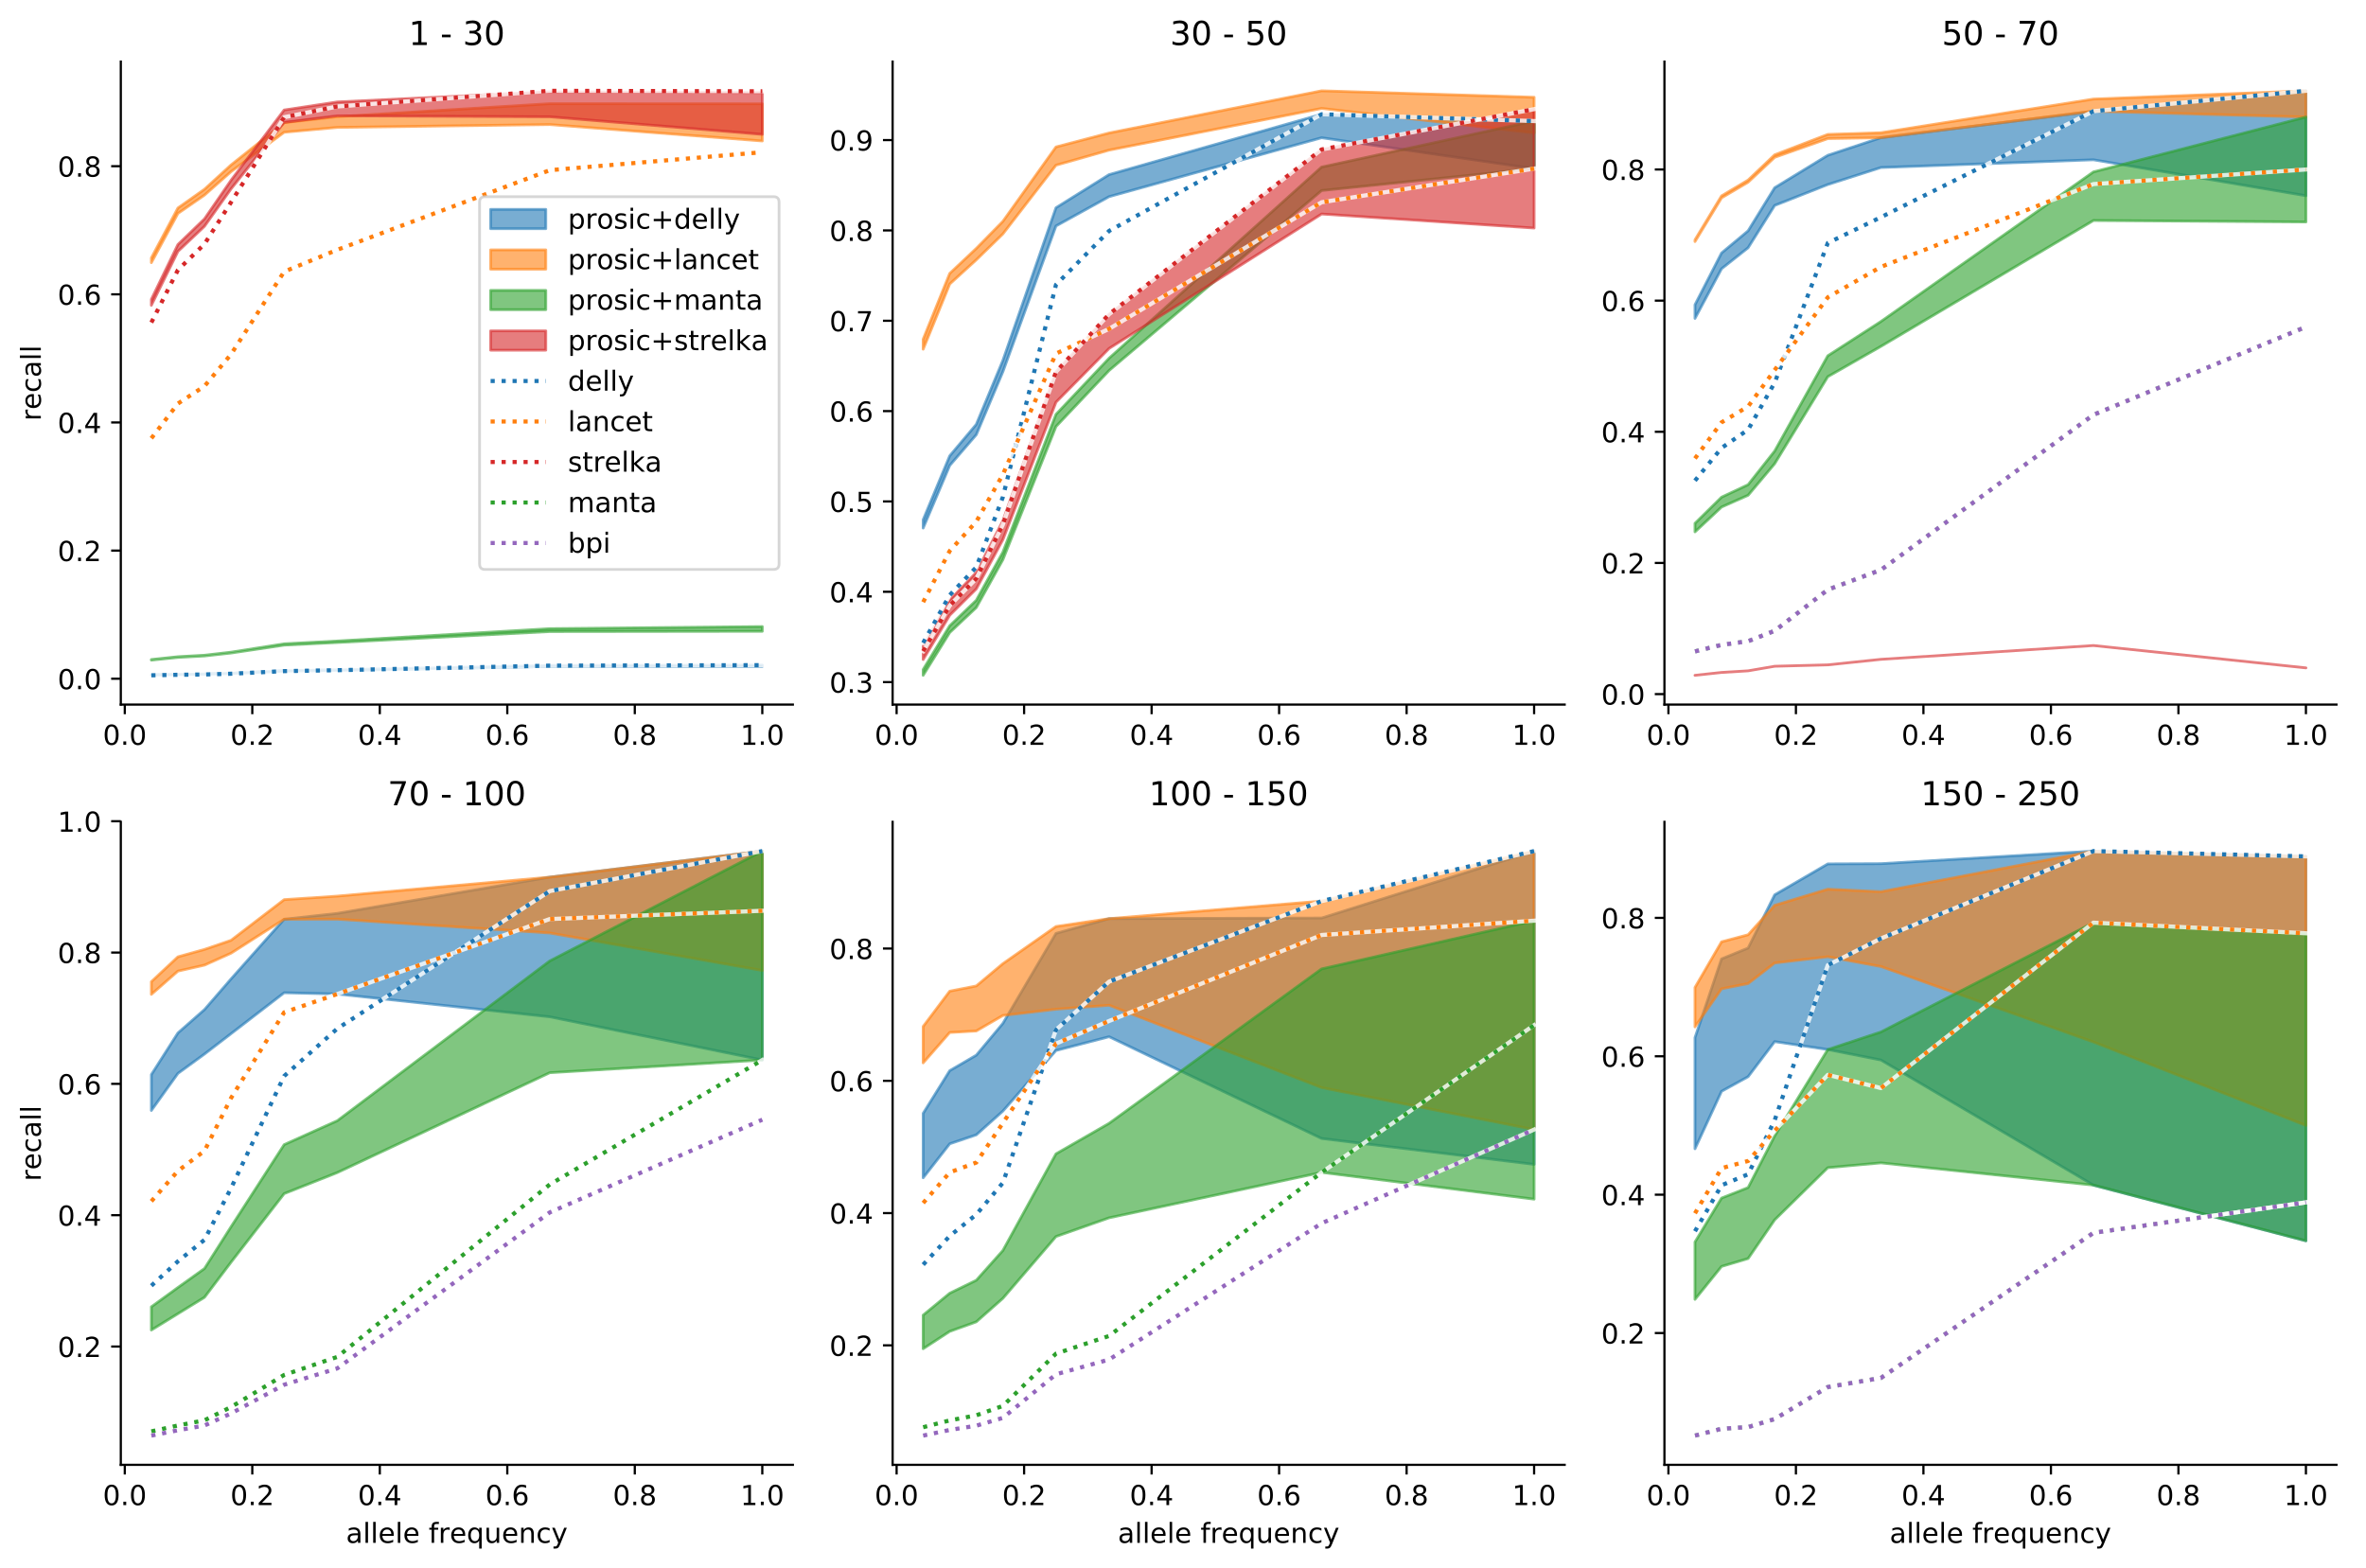 <?xml version="1.0" encoding="utf-8" standalone="no"?>
<!DOCTYPE svg PUBLIC "-//W3C//DTD SVG 1.1//EN"
  "http://www.w3.org/Graphics/SVG/1.1/DTD/svg11.dtd">
<!-- Created with matplotlib (https://matplotlib.org/) -->
<svg height="568.474pt" version="1.1" viewBox="0 0 857.441 568.474" width="857.441pt" xmlns="http://www.w3.org/2000/svg" xmlns:xlink="http://www.w3.org/1999/xlink">
 <defs>
  <style type="text/css">
*{stroke-linecap:butt;stroke-linejoin:round;}
  </style>
 </defs>
 <g id="figure_1">
  <g id="patch_1">
   <path d="M 0 568.474 
L 857.441 568.474 
L 857.441 0 
L 0 0 
z
" style="fill:#ffffff;"/>
  </g>
  <g id="axes_1">
   <g id="patch_2">
    <path d="M 43.781 255.358 
L 287.328 255.358 
L 287.328 22.318 
L 43.781 22.318 
z
" style="fill:#ffffff;"/>
   </g>
   <g id="PolyCollection_1">
    <defs>
     <path d="M 54.852 -323.83 
L 54.852 -323.78 
L 64.478 -323.977 
L 74.104 -324.089 
L 83.731 -324.341 
L 102.983 -325.217 
L 122.236 -325.509 
L 199.247 -326.933 
L 276.258 -326.934 
L 276.258 -327.418 
L 276.258 -327.418 
L 199.247 -327.238 
L 122.236 -325.651 
L 102.983 -325.336 
L 83.731 -324.415 
L 74.104 -324.15 
L 64.478 -324.034 
L 54.852 -323.83 
z
" id="m5ae0c9a2db" style="stroke:#1f77b4;stroke-opacity:0.6;"/>
    </defs>
    <g clip-path="url(#p9cc8911cf3)">
     <use style="fill:#1f77b4;fill-opacity:0.6;stroke:#1f77b4;stroke-opacity:0.6;" x="0" xlink:href="#m5ae0c9a2db" y="568.474"/>
    </g>
   </g>
   <g id="PolyCollection_2">
    <defs>
     <path d="M 54.852 -474.998 
L 54.852 -473.273 
L 64.478 -491.116 
L 74.104 -497.763 
L 83.731 -506.268 
L 102.983 -520.541 
L 122.236 -522.294 
L 199.247 -523.329 
L 276.258 -517.376 
L 276.258 -530.848 
L 276.258 -530.848 
L 199.247 -530.891 
L 122.236 -526.197 
L 102.983 -524.012 
L 83.731 -508.69 
L 74.104 -499.88 
L 64.478 -493.084 
L 54.852 -474.998 
z
" id="m461c18cac1" style="stroke:#ff7f0e;stroke-opacity:0.6;"/>
    </defs>
    <g clip-path="url(#p9cc8911cf3)">
     <use style="fill:#ff7f0e;fill-opacity:0.6;stroke:#ff7f0e;stroke-opacity:0.6;" x="0" xlink:href="#m461c18cac1" y="568.474"/>
    </g>
   </g>
   <g id="PolyCollection_3">
    <defs>
     <path d="M 54.852 -329.434 
L 54.852 -329.218 
L 64.478 -330.202 
L 74.104 -330.722 
L 83.731 -331.79 
L 102.983 -334.657 
L 122.236 -335.613 
L 199.247 -339.574 
L 276.258 -339.667 
L 276.258 -341.374 
L 276.258 -341.374 
L 199.247 -340.618 
L 122.236 -336.138 
L 102.983 -335.129 
L 83.731 -332.096 
L 74.104 -330.992 
L 64.478 -330.451 
L 54.852 -329.434 
z
" id="m3ecba255b9" style="stroke:#2ca02c;stroke-opacity:0.6;"/>
    </defs>
    <g clip-path="url(#p9cc8911cf3)">
     <use style="fill:#2ca02c;fill-opacity:0.6;stroke:#2ca02c;stroke-opacity:0.6;" x="0" xlink:href="#m3ecba255b9" y="568.474"/>
    </g>
   </g>
   <g id="PolyCollection_4">
    <defs>
     <path d="M 54.852 -459.985 
L 54.852 -457.812 
L 64.478 -477.358 
L 74.104 -486.457 
L 83.731 -500.016 
L 102.983 -524.11 
L 122.236 -526.503 
L 199.247 -526.143 
L 276.258 -519.77 
L 276.258 -534.948 
L 276.258 -534.948 
L 199.247 -535.207 
L 122.236 -531.527 
L 102.983 -528.609 
L 83.731 -503.136 
L 74.104 -489.143 
L 64.478 -479.854 
L 54.852 -459.985 
z
" id="md32d990907" style="stroke:#d62728;stroke-opacity:0.6;"/>
    </defs>
    <g clip-path="url(#p9cc8911cf3)">
     <use style="fill:#d62728;fill-opacity:0.6;stroke:#d62728;stroke-opacity:0.6;" x="0" xlink:href="#md32d990907" y="568.474"/>
    </g>
   </g>
   <g id="matplotlib.axis_1">
    <g id="xtick_1">
     <g id="line2d_1">
      <defs>
       <path d="M 0 0 
L 0 3.5 
" id="m6f4c15d919" style="stroke:#000000;stroke-width:0.8;"/>
      </defs>
      <g>
       <use style="stroke:#000000;stroke-width:0.8;" x="45.225" xlink:href="#m6f4c15d919" y="255.358"/>
      </g>
     </g>
     <g id="text_1">
      <!-- 0.0 -->
      <defs>
       <path d="M 31.781 66.406 
Q 24.172 66.406 20.328 58.906 
Q 16.5 51.422 16.5 36.375 
Q 16.5 21.391 20.328 13.891 
Q 24.172 6.391 31.781 6.391 
Q 39.453 6.391 43.281 13.891 
Q 47.125 21.391 47.125 36.375 
Q 47.125 51.422 43.281 58.906 
Q 39.453 66.406 31.781 66.406 
z
M 31.781 74.219 
Q 44.047 74.219 50.516 64.516 
Q 56.984 54.828 56.984 36.375 
Q 56.984 17.969 50.516 8.266 
Q 44.047 -1.422 31.781 -1.422 
Q 19.531 -1.422 13.062 8.266 
Q 6.594 17.969 6.594 36.375 
Q 6.594 54.828 13.062 64.516 
Q 19.531 74.219 31.781 74.219 
z
" id="DejaVuSans-48"/>
       <path d="M 10.688 12.406 
L 21 12.406 
L 21 0 
L 10.688 0 
z
" id="DejaVuSans-46"/>
      </defs>
      <g transform="translate(37.274 269.957)scale(0.1 -0.1)">
       <use xlink:href="#DejaVuSans-48"/>
       <use x="63.623" xlink:href="#DejaVuSans-46"/>
       <use x="95.41" xlink:href="#DejaVuSans-48"/>
      </g>
     </g>
    </g>
    <g id="xtick_2">
     <g id="line2d_2">
      <g>
       <use style="stroke:#000000;stroke-width:0.8;" x="91.432" xlink:href="#m6f4c15d919" y="255.358"/>
      </g>
     </g>
     <g id="text_2">
      <!-- 0.2 -->
      <defs>
       <path d="M 19.188 8.297 
L 53.609 8.297 
L 53.609 0 
L 7.328 0 
L 7.328 8.297 
Q 12.938 14.109 22.625 23.891 
Q 32.328 33.688 34.812 36.531 
Q 39.547 41.844 41.422 45.531 
Q 43.312 49.219 43.312 52.781 
Q 43.312 58.594 39.234 62.25 
Q 35.156 65.922 28.609 65.922 
Q 23.969 65.922 18.812 64.312 
Q 13.672 62.703 7.812 59.422 
L 7.812 69.391 
Q 13.766 71.781 18.938 73 
Q 24.125 74.219 28.422 74.219 
Q 39.75 74.219 46.484 68.547 
Q 53.219 62.891 53.219 53.422 
Q 53.219 48.922 51.531 44.891 
Q 49.859 40.875 45.406 35.406 
Q 44.188 33.984 37.641 27.219 
Q 31.109 20.453 19.188 8.297 
z
" id="DejaVuSans-50"/>
      </defs>
      <g transform="translate(83.48 269.957)scale(0.1 -0.1)">
       <use xlink:href="#DejaVuSans-48"/>
       <use x="63.623" xlink:href="#DejaVuSans-46"/>
       <use x="95.41" xlink:href="#DejaVuSans-50"/>
      </g>
     </g>
    </g>
    <g id="xtick_3">
     <g id="line2d_3">
      <g>
       <use style="stroke:#000000;stroke-width:0.8;" x="137.638" xlink:href="#m6f4c15d919" y="255.358"/>
      </g>
     </g>
     <g id="text_3">
      <!-- 0.4 -->
      <defs>
       <path d="M 37.797 64.312 
L 12.891 25.391 
L 37.797 25.391 
z
M 35.203 72.906 
L 47.609 72.906 
L 47.609 25.391 
L 58.016 25.391 
L 58.016 17.188 
L 47.609 17.188 
L 47.609 0 
L 37.797 0 
L 37.797 17.188 
L 4.891 17.188 
L 4.891 26.703 
z
" id="DejaVuSans-52"/>
      </defs>
      <g transform="translate(129.687 269.957)scale(0.1 -0.1)">
       <use xlink:href="#DejaVuSans-48"/>
       <use x="63.623" xlink:href="#DejaVuSans-46"/>
       <use x="95.41" xlink:href="#DejaVuSans-52"/>
      </g>
     </g>
    </g>
    <g id="xtick_4">
     <g id="line2d_4">
      <g>
       <use style="stroke:#000000;stroke-width:0.8;" x="183.845" xlink:href="#m6f4c15d919" y="255.358"/>
      </g>
     </g>
     <g id="text_4">
      <!-- 0.6 -->
      <defs>
       <path d="M 33.016 40.375 
Q 26.375 40.375 22.484 35.828 
Q 18.609 31.297 18.609 23.391 
Q 18.609 15.531 22.484 10.953 
Q 26.375 6.391 33.016 6.391 
Q 39.656 6.391 43.531 10.953 
Q 47.406 15.531 47.406 23.391 
Q 47.406 31.297 43.531 35.828 
Q 39.656 40.375 33.016 40.375 
z
M 52.594 71.297 
L 52.594 62.312 
Q 48.875 64.062 45.094 64.984 
Q 41.312 65.922 37.594 65.922 
Q 27.828 65.922 22.672 59.328 
Q 17.531 52.734 16.797 39.406 
Q 19.672 43.656 24.016 45.922 
Q 28.375 48.188 33.594 48.188 
Q 44.578 48.188 50.953 41.516 
Q 57.328 34.859 57.328 23.391 
Q 57.328 12.156 50.688 5.359 
Q 44.047 -1.422 33.016 -1.422 
Q 20.359 -1.422 13.672 8.266 
Q 6.984 17.969 6.984 36.375 
Q 6.984 53.656 15.188 63.938 
Q 23.391 74.219 37.203 74.219 
Q 40.922 74.219 44.703 73.484 
Q 48.484 72.75 52.594 71.297 
z
" id="DejaVuSans-54"/>
      </defs>
      <g transform="translate(175.893 269.957)scale(0.1 -0.1)">
       <use xlink:href="#DejaVuSans-48"/>
       <use x="63.623" xlink:href="#DejaVuSans-46"/>
       <use x="95.41" xlink:href="#DejaVuSans-54"/>
      </g>
     </g>
    </g>
    <g id="xtick_5">
     <g id="line2d_5">
      <g>
       <use style="stroke:#000000;stroke-width:0.8;" x="230.051" xlink:href="#m6f4c15d919" y="255.358"/>
      </g>
     </g>
     <g id="text_5">
      <!-- 0.8 -->
      <defs>
       <path d="M 31.781 34.625 
Q 24.75 34.625 20.719 30.859 
Q 16.703 27.094 16.703 20.516 
Q 16.703 13.922 20.719 10.156 
Q 24.75 6.391 31.781 6.391 
Q 38.812 6.391 42.859 10.172 
Q 46.922 13.969 46.922 20.516 
Q 46.922 27.094 42.891 30.859 
Q 38.875 34.625 31.781 34.625 
z
M 21.922 38.812 
Q 15.578 40.375 12.031 44.719 
Q 8.5 49.078 8.5 55.328 
Q 8.5 64.062 14.719 69.141 
Q 20.953 74.219 31.781 74.219 
Q 42.672 74.219 48.875 69.141 
Q 55.078 64.062 55.078 55.328 
Q 55.078 49.078 51.531 44.719 
Q 48 40.375 41.703 38.812 
Q 48.828 37.156 52.797 32.312 
Q 56.781 27.484 56.781 20.516 
Q 56.781 9.906 50.312 4.234 
Q 43.844 -1.422 31.781 -1.422 
Q 19.734 -1.422 13.25 4.234 
Q 6.781 9.906 6.781 20.516 
Q 6.781 27.484 10.781 32.312 
Q 14.797 37.156 21.922 38.812 
z
M 18.312 54.391 
Q 18.312 48.734 21.844 45.562 
Q 25.391 42.391 31.781 42.391 
Q 38.141 42.391 41.719 45.562 
Q 45.312 48.734 45.312 54.391 
Q 45.312 60.062 41.719 63.234 
Q 38.141 66.406 31.781 66.406 
Q 25.391 66.406 21.844 63.234 
Q 18.312 60.062 18.312 54.391 
z
" id="DejaVuSans-56"/>
      </defs>
      <g transform="translate(222.1 269.957)scale(0.1 -0.1)">
       <use xlink:href="#DejaVuSans-48"/>
       <use x="63.623" xlink:href="#DejaVuSans-46"/>
       <use x="95.41" xlink:href="#DejaVuSans-56"/>
      </g>
     </g>
    </g>
    <g id="xtick_6">
     <g id="line2d_6">
      <g>
       <use style="stroke:#000000;stroke-width:0.8;" x="276.258" xlink:href="#m6f4c15d919" y="255.358"/>
      </g>
     </g>
     <g id="text_6">
      <!-- 1.0 -->
      <defs>
       <path d="M 12.406 8.297 
L 28.516 8.297 
L 28.516 63.922 
L 10.984 60.406 
L 10.984 69.391 
L 28.422 72.906 
L 38.281 72.906 
L 38.281 8.297 
L 54.391 8.297 
L 54.391 0 
L 12.406 0 
z
" id="DejaVuSans-49"/>
      </defs>
      <g transform="translate(268.306 269.957)scale(0.1 -0.1)">
       <use xlink:href="#DejaVuSans-49"/>
       <use x="63.623" xlink:href="#DejaVuSans-46"/>
       <use x="95.41" xlink:href="#DejaVuSans-48"/>
      </g>
     </g>
    </g>
   </g>
   <g id="matplotlib.axis_2">
    <g id="ytick_1">
     <g id="line2d_7">
      <defs>
       <path d="M 0 0 
L -3.5 0 
" id="m62facae777" style="stroke:#000000;stroke-width:0.8;"/>
      </defs>
      <g>
       <use style="stroke:#000000;stroke-width:0.8;" x="43.781" xlink:href="#m62facae777" y="245.997"/>
      </g>
     </g>
     <g id="text_7">
      <!-- 0.0 -->
      <g transform="translate(20.878 249.797)scale(0.1 -0.1)">
       <use xlink:href="#DejaVuSans-48"/>
       <use x="63.623" xlink:href="#DejaVuSans-46"/>
       <use x="95.41" xlink:href="#DejaVuSans-48"/>
      </g>
     </g>
    </g>
    <g id="ytick_2">
     <g id="line2d_8">
      <g>
       <use style="stroke:#000000;stroke-width:0.8;" x="43.781" xlink:href="#m62facae777" y="199.556"/>
      </g>
     </g>
     <g id="text_8">
      <!-- 0.2 -->
      <g transform="translate(20.878 203.355)scale(0.1 -0.1)">
       <use xlink:href="#DejaVuSans-48"/>
       <use x="63.623" xlink:href="#DejaVuSans-46"/>
       <use x="95.41" xlink:href="#DejaVuSans-50"/>
      </g>
     </g>
    </g>
    <g id="ytick_3">
     <g id="line2d_9">
      <g>
       <use style="stroke:#000000;stroke-width:0.8;" x="43.781" xlink:href="#m62facae777" y="153.114"/>
      </g>
     </g>
     <g id="text_9">
      <!-- 0.4 -->
      <g transform="translate(20.878 156.913)scale(0.1 -0.1)">
       <use xlink:href="#DejaVuSans-48"/>
       <use x="63.623" xlink:href="#DejaVuSans-46"/>
       <use x="95.41" xlink:href="#DejaVuSans-52"/>
      </g>
     </g>
    </g>
    <g id="ytick_4">
     <g id="line2d_10">
      <g>
       <use style="stroke:#000000;stroke-width:0.8;" x="43.781" xlink:href="#m62facae777" y="106.673"/>
      </g>
     </g>
     <g id="text_10">
      <!-- 0.6 -->
      <g transform="translate(20.878 110.472)scale(0.1 -0.1)">
       <use xlink:href="#DejaVuSans-48"/>
       <use x="63.623" xlink:href="#DejaVuSans-46"/>
       <use x="95.41" xlink:href="#DejaVuSans-54"/>
      </g>
     </g>
    </g>
    <g id="ytick_5">
     <g id="line2d_11">
      <g>
       <use style="stroke:#000000;stroke-width:0.8;" x="43.781" xlink:href="#m62facae777" y="60.231"/>
      </g>
     </g>
     <g id="text_11">
      <!-- 0.8 -->
      <g transform="translate(20.878 64.03)scale(0.1 -0.1)">
       <use xlink:href="#DejaVuSans-48"/>
       <use x="63.623" xlink:href="#DejaVuSans-46"/>
       <use x="95.41" xlink:href="#DejaVuSans-56"/>
      </g>
     </g>
    </g>
    <g id="text_12">
     <!-- recall -->
     <defs>
      <path d="M 41.109 46.297 
Q 39.594 47.172 37.812 47.578 
Q 36.031 48 33.891 48 
Q 26.266 48 22.188 43.047 
Q 18.109 38.094 18.109 28.812 
L 18.109 0 
L 9.078 0 
L 9.078 54.688 
L 18.109 54.688 
L 18.109 46.188 
Q 20.953 51.172 25.484 53.578 
Q 30.031 56 36.531 56 
Q 37.453 56 38.578 55.875 
Q 39.703 55.766 41.062 55.516 
z
" id="DejaVuSans-114"/>
      <path d="M 56.203 29.594 
L 56.203 25.203 
L 14.891 25.203 
Q 15.484 15.922 20.484 11.062 
Q 25.484 6.203 34.422 6.203 
Q 39.594 6.203 44.453 7.469 
Q 49.312 8.734 54.109 11.281 
L 54.109 2.781 
Q 49.266 0.734 44.188 -0.344 
Q 39.109 -1.422 33.891 -1.422 
Q 20.797 -1.422 13.156 6.188 
Q 5.516 13.812 5.516 26.812 
Q 5.516 40.234 12.766 48.109 
Q 20.016 56 32.328 56 
Q 43.359 56 49.781 48.891 
Q 56.203 41.797 56.203 29.594 
z
M 47.219 32.234 
Q 47.125 39.594 43.094 43.984 
Q 39.062 48.391 32.422 48.391 
Q 24.906 48.391 20.391 44.141 
Q 15.875 39.891 15.188 32.172 
z
" id="DejaVuSans-101"/>
      <path d="M 48.781 52.594 
L 48.781 44.188 
Q 44.969 46.297 41.141 47.344 
Q 37.312 48.391 33.406 48.391 
Q 24.656 48.391 19.812 42.844 
Q 14.984 37.312 14.984 27.297 
Q 14.984 17.281 19.812 11.734 
Q 24.656 6.203 33.406 6.203 
Q 37.312 6.203 41.141 7.25 
Q 44.969 8.297 48.781 10.406 
L 48.781 2.094 
Q 45.016 0.344 40.984 -0.531 
Q 36.969 -1.422 32.422 -1.422 
Q 20.062 -1.422 12.781 6.344 
Q 5.516 14.109 5.516 27.297 
Q 5.516 40.672 12.859 48.328 
Q 20.219 56 33.016 56 
Q 37.156 56 41.109 55.141 
Q 45.062 54.297 48.781 52.594 
z
" id="DejaVuSans-99"/>
      <path d="M 34.281 27.484 
Q 23.391 27.484 19.188 25 
Q 14.984 22.516 14.984 16.5 
Q 14.984 11.719 18.141 8.906 
Q 21.297 6.109 26.703 6.109 
Q 34.188 6.109 38.703 11.406 
Q 43.219 16.703 43.219 25.484 
L 43.219 27.484 
z
M 52.203 31.203 
L 52.203 0 
L 43.219 0 
L 43.219 8.297 
Q 40.141 3.328 35.547 0.953 
Q 30.953 -1.422 24.312 -1.422 
Q 15.922 -1.422 10.953 3.297 
Q 6 8.016 6 15.922 
Q 6 25.141 12.172 29.828 
Q 18.359 34.516 30.609 34.516 
L 43.219 34.516 
L 43.219 35.406 
Q 43.219 41.609 39.141 45 
Q 35.062 48.391 27.688 48.391 
Q 23 48.391 18.547 47.266 
Q 14.109 46.141 10.016 43.891 
L 10.016 52.203 
Q 14.938 54.109 19.578 55.047 
Q 24.219 56 28.609 56 
Q 40.484 56 46.344 49.844 
Q 52.203 43.703 52.203 31.203 
z
" id="DejaVuSans-97"/>
      <path d="M 9.422 75.984 
L 18.406 75.984 
L 18.406 0 
L 9.422 0 
z
" id="DejaVuSans-108"/>
     </defs>
     <g transform="translate(14.798 152.56)rotate(-90)scale(0.1 -0.1)">
      <use xlink:href="#DejaVuSans-114"/>
      <use x="41.082" xlink:href="#DejaVuSans-101"/>
      <use x="102.605" xlink:href="#DejaVuSans-99"/>
      <use x="157.586" xlink:href="#DejaVuSans-97"/>
      <use x="218.865" xlink:href="#DejaVuSans-108"/>
      <use x="246.648" xlink:href="#DejaVuSans-108"/>
     </g>
    </g>
   </g>
   <g id="line2d_12">
    <path clip-path="url(#p9cc8911cf3)" d="M 54.852 244.765 
L 64.478 244.576 
L 74.104 244.464 
L 83.731 244.192 
L 102.983 243.244 
L 122.236 242.91 
L 199.247 241.261 
L 276.258 241.082 
" style="fill:none;stroke:#ffffff;stroke-linecap:square;stroke-opacity:0.8;stroke-width:1.5;"/>
   </g>
   <g id="line2d_13">
    <path clip-path="url(#p9cc8911cf3)" d="M 54.852 244.765 
L 64.478 244.576 
L 74.104 244.464 
L 83.731 244.192 
L 102.983 243.244 
L 122.236 242.91 
L 199.247 241.261 
L 276.258 241.082 
" style="fill:none;stroke:#1f77b4;stroke-dasharray:1.5,2.475;stroke-dashoffset:0;stroke-width:1.5;"/>
   </g>
   <g id="line2d_14">
    <path clip-path="url(#p9cc8911cf3)" d="M 54.852 158.852 
L 64.478 146.271 
L 74.104 139.957 
L 83.731 128.406 
L 102.983 98.45 
L 122.236 90.53 
L 199.247 61.682 
L 276.258 55.173 
" style="fill:none;stroke:#ffffff;stroke-linecap:square;stroke-opacity:0.8;stroke-width:1.5;"/>
   </g>
   <g id="line2d_15">
    <path clip-path="url(#p9cc8911cf3)" d="M 54.852 158.852 
L 64.478 146.271 
L 74.104 139.957 
L 83.731 128.406 
L 102.983 98.45 
L 122.236 90.53 
L 199.247 61.682 
L 276.258 55.173 
" style="fill:none;stroke:#ff7f0e;stroke-dasharray:1.5,2.475;stroke-dashoffset:0;stroke-width:1.5;"/>
   </g>
   <g id="line2d_16">
    <path clip-path="url(#p9cc8911cf3)" d="M 54.852 116.902 
L 64.478 97.849 
L 74.104 88.443 
L 83.731 73.312 
L 102.983 42.491 
L 122.236 38.583 
L 199.247 32.911 
L 276.258 33.093 
" style="fill:none;stroke:#ffffff;stroke-linecap:square;stroke-opacity:0.8;stroke-width:1.5;"/>
   </g>
   <g id="line2d_17">
    <path clip-path="url(#p9cc8911cf3)" d="M 54.852 116.902 
L 64.478 97.849 
L 74.104 88.443 
L 83.731 73.312 
L 102.983 42.491 
L 122.236 38.583 
L 199.247 32.911 
L 276.258 33.093 
" style="fill:none;stroke:#d62728;stroke-dasharray:1.5,2.475;stroke-dashoffset:0;stroke-width:1.5;"/>
   </g>
   <g id="patch_3">
    <path d="M 43.781 255.358 
L 43.781 22.318 
" style="fill:none;stroke:#000000;stroke-linecap:square;stroke-linejoin:miter;stroke-width:0.8;"/>
   </g>
   <g id="patch_4">
    <path d="M 43.781 255.358 
L 287.328 255.358 
" style="fill:none;stroke:#000000;stroke-linecap:square;stroke-linejoin:miter;stroke-width:0.8;"/>
   </g>
   <g id="text_13">
    <!-- 1 - 30 -->
    <defs>
     <path id="DejaVuSans-32"/>
     <path d="M 4.891 31.391 
L 31.203 31.391 
L 31.203 23.391 
L 4.891 23.391 
z
" id="DejaVuSans-45"/>
     <path d="M 40.578 39.312 
Q 47.656 37.797 51.625 33 
Q 55.609 28.219 55.609 21.188 
Q 55.609 10.406 48.188 4.484 
Q 40.766 -1.422 27.094 -1.422 
Q 22.516 -1.422 17.656 -0.516 
Q 12.797 0.391 7.625 2.203 
L 7.625 11.719 
Q 11.719 9.328 16.594 8.109 
Q 21.484 6.891 26.812 6.891 
Q 36.078 6.891 40.938 10.547 
Q 45.797 14.203 45.797 21.188 
Q 45.797 27.641 41.281 31.266 
Q 36.766 34.906 28.719 34.906 
L 20.219 34.906 
L 20.219 43.016 
L 29.109 43.016 
Q 36.375 43.016 40.234 45.922 
Q 44.094 48.828 44.094 54.297 
Q 44.094 59.906 40.109 62.906 
Q 36.141 65.922 28.719 65.922 
Q 24.656 65.922 20.016 65.031 
Q 15.375 64.156 9.812 62.312 
L 9.812 71.094 
Q 15.438 72.656 20.344 73.438 
Q 25.25 74.219 29.594 74.219 
Q 40.828 74.219 47.359 69.109 
Q 53.906 64.016 53.906 55.328 
Q 53.906 49.266 50.438 45.094 
Q 46.969 40.922 40.578 39.312 
z
" id="DejaVuSans-51"/>
    </defs>
    <g transform="translate(148.124 16.318)scale(0.12 -0.12)">
     <use xlink:href="#DejaVuSans-49"/>
     <use x="63.623" xlink:href="#DejaVuSans-32"/>
     <use x="95.41" xlink:href="#DejaVuSans-45"/>
     <use x="131.494" xlink:href="#DejaVuSans-32"/>
     <use x="163.281" xlink:href="#DejaVuSans-51"/>
     <use x="226.904" xlink:href="#DejaVuSans-48"/>
    </g>
   </g>
   <g id="legend_1">
    <g id="patch_5">
     <path d="M 175.801 206.39 
L 280.328 206.39 
Q 282.328 206.39 282.328 204.39 
L 282.328 73.287 
Q 282.328 71.287 280.328 71.287 
L 175.801 71.287 
Q 173.801 71.287 173.801 73.287 
L 173.801 204.39 
Q 173.801 206.39 175.801 206.39 
z
" style="fill:#ffffff;opacity:0.8;stroke:#cccccc;stroke-linejoin:miter;"/>
    </g>
    <g id="patch_6">
     <path d="M 177.801 82.885 
L 197.801 82.885 
L 197.801 75.885 
L 177.801 75.885 
z
" style="fill:#1f77b4;opacity:0.6;stroke:#1f77b4;stroke-linejoin:miter;"/>
    </g>
    <g id="text_14">
     <!-- prosic+delly -->
     <defs>
      <path d="M 18.109 8.203 
L 18.109 -20.797 
L 9.078 -20.797 
L 9.078 54.688 
L 18.109 54.688 
L 18.109 46.391 
Q 20.953 51.266 25.266 53.625 
Q 29.594 56 35.594 56 
Q 45.562 56 51.781 48.094 
Q 58.016 40.188 58.016 27.297 
Q 58.016 14.406 51.781 6.484 
Q 45.562 -1.422 35.594 -1.422 
Q 29.594 -1.422 25.266 0.953 
Q 20.953 3.328 18.109 8.203 
z
M 48.688 27.297 
Q 48.688 37.203 44.609 42.844 
Q 40.531 48.484 33.406 48.484 
Q 26.266 48.484 22.188 42.844 
Q 18.109 37.203 18.109 27.297 
Q 18.109 17.391 22.188 11.75 
Q 26.266 6.109 33.406 6.109 
Q 40.531 6.109 44.609 11.75 
Q 48.688 17.391 48.688 27.297 
z
" id="DejaVuSans-112"/>
      <path d="M 30.609 48.391 
Q 23.391 48.391 19.188 42.75 
Q 14.984 37.109 14.984 27.297 
Q 14.984 17.484 19.156 11.844 
Q 23.344 6.203 30.609 6.203 
Q 37.797 6.203 41.984 11.859 
Q 46.188 17.531 46.188 27.297 
Q 46.188 37.016 41.984 42.703 
Q 37.797 48.391 30.609 48.391 
z
M 30.609 56 
Q 42.328 56 49.016 48.375 
Q 55.719 40.766 55.719 27.297 
Q 55.719 13.875 49.016 6.219 
Q 42.328 -1.422 30.609 -1.422 
Q 18.844 -1.422 12.172 6.219 
Q 5.516 13.875 5.516 27.297 
Q 5.516 40.766 12.172 48.375 
Q 18.844 56 30.609 56 
z
" id="DejaVuSans-111"/>
      <path d="M 44.281 53.078 
L 44.281 44.578 
Q 40.484 46.531 36.375 47.5 
Q 32.281 48.484 27.875 48.484 
Q 21.188 48.484 17.844 46.438 
Q 14.5 44.391 14.5 40.281 
Q 14.5 37.156 16.891 35.375 
Q 19.281 33.594 26.516 31.984 
L 29.594 31.297 
Q 39.156 29.25 43.188 25.516 
Q 47.219 21.781 47.219 15.094 
Q 47.219 7.469 41.188 3.016 
Q 35.156 -1.422 24.609 -1.422 
Q 20.219 -1.422 15.453 -0.562 
Q 10.688 0.297 5.422 2 
L 5.422 11.281 
Q 10.406 8.688 15.234 7.391 
Q 20.062 6.109 24.812 6.109 
Q 31.156 6.109 34.562 8.281 
Q 37.984 10.453 37.984 14.406 
Q 37.984 18.062 35.516 20.016 
Q 33.062 21.969 24.703 23.781 
L 21.578 24.516 
Q 13.234 26.266 9.516 29.906 
Q 5.812 33.547 5.812 39.891 
Q 5.812 47.609 11.281 51.797 
Q 16.75 56 26.812 56 
Q 31.781 56 36.172 55.266 
Q 40.578 54.547 44.281 53.078 
z
" id="DejaVuSans-115"/>
      <path d="M 9.422 54.688 
L 18.406 54.688 
L 18.406 0 
L 9.422 0 
z
M 9.422 75.984 
L 18.406 75.984 
L 18.406 64.594 
L 9.422 64.594 
z
" id="DejaVuSans-105"/>
      <path d="M 46 62.703 
L 46 35.5 
L 73.188 35.5 
L 73.188 27.203 
L 46 27.203 
L 46 0 
L 37.797 0 
L 37.797 27.203 
L 10.594 27.203 
L 10.594 35.5 
L 37.797 35.5 
L 37.797 62.703 
z
" id="DejaVuSans-43"/>
      <path d="M 45.406 46.391 
L 45.406 75.984 
L 54.391 75.984 
L 54.391 0 
L 45.406 0 
L 45.406 8.203 
Q 42.578 3.328 38.25 0.953 
Q 33.938 -1.422 27.875 -1.422 
Q 17.969 -1.422 11.734 6.484 
Q 5.516 14.406 5.516 27.297 
Q 5.516 40.188 11.734 48.094 
Q 17.969 56 27.875 56 
Q 33.938 56 38.25 53.625 
Q 42.578 51.266 45.406 46.391 
z
M 14.797 27.297 
Q 14.797 17.391 18.875 11.75 
Q 22.953 6.109 30.078 6.109 
Q 37.203 6.109 41.297 11.75 
Q 45.406 17.391 45.406 27.297 
Q 45.406 37.203 41.297 42.844 
Q 37.203 48.484 30.078 48.484 
Q 22.953 48.484 18.875 42.844 
Q 14.797 37.203 14.797 27.297 
z
" id="DejaVuSans-100"/>
      <path d="M 32.172 -5.078 
Q 28.375 -14.844 24.75 -17.812 
Q 21.141 -20.797 15.094 -20.797 
L 7.906 -20.797 
L 7.906 -13.281 
L 13.188 -13.281 
Q 16.891 -13.281 18.938 -11.516 
Q 21 -9.766 23.484 -3.219 
L 25.094 0.875 
L 2.984 54.688 
L 12.5 54.688 
L 29.594 11.922 
L 46.688 54.688 
L 56.203 54.688 
z
" id="DejaVuSans-121"/>
     </defs>
     <g transform="translate(205.801 82.885)scale(0.1 -0.1)">
      <use xlink:href="#DejaVuSans-112"/>
      <use x="63.477" xlink:href="#DejaVuSans-114"/>
      <use x="104.559" xlink:href="#DejaVuSans-111"/>
      <use x="165.74" xlink:href="#DejaVuSans-115"/>
      <use x="217.84" xlink:href="#DejaVuSans-105"/>
      <use x="245.623" xlink:href="#DejaVuSans-99"/>
      <use x="300.604" xlink:href="#DejaVuSans-43"/>
      <use x="384.393" xlink:href="#DejaVuSans-100"/>
      <use x="447.869" xlink:href="#DejaVuSans-101"/>
      <use x="509.393" xlink:href="#DejaVuSans-108"/>
      <use x="537.176" xlink:href="#DejaVuSans-108"/>
      <use x="564.959" xlink:href="#DejaVuSans-121"/>
     </g>
    </g>
    <g id="patch_7">
     <path d="M 177.801 97.563 
L 197.801 97.563 
L 197.801 90.563 
L 177.801 90.563 
z
" style="fill:#ff7f0e;opacity:0.6;stroke:#ff7f0e;stroke-linejoin:miter;"/>
    </g>
    <g id="text_15">
     <!-- prosic+lancet -->
     <defs>
      <path d="M 54.891 33.016 
L 54.891 0 
L 45.906 0 
L 45.906 32.719 
Q 45.906 40.484 42.875 44.328 
Q 39.844 48.188 33.797 48.188 
Q 26.516 48.188 22.312 43.547 
Q 18.109 38.922 18.109 30.906 
L 18.109 0 
L 9.078 0 
L 9.078 54.688 
L 18.109 54.688 
L 18.109 46.188 
Q 21.344 51.125 25.703 53.562 
Q 30.078 56 35.797 56 
Q 45.219 56 50.047 50.172 
Q 54.891 44.344 54.891 33.016 
z
" id="DejaVuSans-110"/>
      <path d="M 18.312 70.219 
L 18.312 54.688 
L 36.812 54.688 
L 36.812 47.703 
L 18.312 47.703 
L 18.312 18.016 
Q 18.312 11.328 20.141 9.422 
Q 21.969 7.516 27.594 7.516 
L 36.812 7.516 
L 36.812 0 
L 27.594 0 
Q 17.188 0 13.234 3.875 
Q 9.281 7.766 9.281 18.016 
L 9.281 47.703 
L 2.688 47.703 
L 2.688 54.688 
L 9.281 54.688 
L 9.281 70.219 
z
" id="DejaVuSans-116"/>
     </defs>
     <g transform="translate(205.801 97.563)scale(0.1 -0.1)">
      <use xlink:href="#DejaVuSans-112"/>
      <use x="63.477" xlink:href="#DejaVuSans-114"/>
      <use x="104.559" xlink:href="#DejaVuSans-111"/>
      <use x="165.74" xlink:href="#DejaVuSans-115"/>
      <use x="217.84" xlink:href="#DejaVuSans-105"/>
      <use x="245.623" xlink:href="#DejaVuSans-99"/>
      <use x="300.604" xlink:href="#DejaVuSans-43"/>
      <use x="384.393" xlink:href="#DejaVuSans-108"/>
      <use x="412.176" xlink:href="#DejaVuSans-97"/>
      <use x="473.455" xlink:href="#DejaVuSans-110"/>
      <use x="536.834" xlink:href="#DejaVuSans-99"/>
      <use x="591.814" xlink:href="#DejaVuSans-101"/>
      <use x="653.338" xlink:href="#DejaVuSans-116"/>
     </g>
    </g>
    <g id="patch_8">
     <path d="M 177.801 112.241 
L 197.801 112.241 
L 197.801 105.241 
L 177.801 105.241 
z
" style="fill:#2ca02c;opacity:0.6;stroke:#2ca02c;stroke-linejoin:miter;"/>
    </g>
    <g id="text_16">
     <!-- prosic+manta -->
     <defs>
      <path d="M 52 44.188 
Q 55.375 50.25 60.062 53.125 
Q 64.75 56 71.094 56 
Q 79.641 56 84.281 50.016 
Q 88.922 44.047 88.922 33.016 
L 88.922 0 
L 79.891 0 
L 79.891 32.719 
Q 79.891 40.578 77.094 44.375 
Q 74.312 48.188 68.609 48.188 
Q 61.625 48.188 57.562 43.547 
Q 53.516 38.922 53.516 30.906 
L 53.516 0 
L 44.484 0 
L 44.484 32.719 
Q 44.484 40.625 41.703 44.406 
Q 38.922 48.188 33.109 48.188 
Q 26.219 48.188 22.156 43.531 
Q 18.109 38.875 18.109 30.906 
L 18.109 0 
L 9.078 0 
L 9.078 54.688 
L 18.109 54.688 
L 18.109 46.188 
Q 21.188 51.219 25.484 53.609 
Q 29.781 56 35.688 56 
Q 41.656 56 45.828 52.969 
Q 50 49.953 52 44.188 
z
" id="DejaVuSans-109"/>
     </defs>
     <g transform="translate(205.801 112.241)scale(0.1 -0.1)">
      <use xlink:href="#DejaVuSans-112"/>
      <use x="63.477" xlink:href="#DejaVuSans-114"/>
      <use x="104.559" xlink:href="#DejaVuSans-111"/>
      <use x="165.74" xlink:href="#DejaVuSans-115"/>
      <use x="217.84" xlink:href="#DejaVuSans-105"/>
      <use x="245.623" xlink:href="#DejaVuSans-99"/>
      <use x="300.604" xlink:href="#DejaVuSans-43"/>
      <use x="384.393" xlink:href="#DejaVuSans-109"/>
      <use x="481.805" xlink:href="#DejaVuSans-97"/>
      <use x="543.084" xlink:href="#DejaVuSans-110"/>
      <use x="606.463" xlink:href="#DejaVuSans-116"/>
      <use x="645.672" xlink:href="#DejaVuSans-97"/>
     </g>
    </g>
    <g id="patch_9">
     <path d="M 177.801 126.919 
L 197.801 126.919 
L 197.801 119.919 
L 177.801 119.919 
z
" style="fill:#d62728;opacity:0.6;stroke:#d62728;stroke-linejoin:miter;"/>
    </g>
    <g id="text_17">
     <!-- prosic+strelka -->
     <defs>
      <path d="M 9.078 75.984 
L 18.109 75.984 
L 18.109 31.109 
L 44.922 54.688 
L 56.391 54.688 
L 27.391 29.109 
L 57.625 0 
L 45.906 0 
L 18.109 26.703 
L 18.109 0 
L 9.078 0 
z
" id="DejaVuSans-107"/>
     </defs>
     <g transform="translate(205.801 126.919)scale(0.1 -0.1)">
      <use xlink:href="#DejaVuSans-112"/>
      <use x="63.477" xlink:href="#DejaVuSans-114"/>
      <use x="104.559" xlink:href="#DejaVuSans-111"/>
      <use x="165.74" xlink:href="#DejaVuSans-115"/>
      <use x="217.84" xlink:href="#DejaVuSans-105"/>
      <use x="245.623" xlink:href="#DejaVuSans-99"/>
      <use x="300.604" xlink:href="#DejaVuSans-43"/>
      <use x="384.393" xlink:href="#DejaVuSans-115"/>
      <use x="436.492" xlink:href="#DejaVuSans-116"/>
      <use x="475.701" xlink:href="#DejaVuSans-114"/>
      <use x="516.783" xlink:href="#DejaVuSans-101"/>
      <use x="578.307" xlink:href="#DejaVuSans-108"/>
      <use x="606.09" xlink:href="#DejaVuSans-107"/>
      <use x="663.984" xlink:href="#DejaVuSans-97"/>
     </g>
    </g>
    <g id="line2d_18">
     <path d="M 177.801 138.097 
L 197.801 138.097 
" style="fill:none;stroke:#1f77b4;stroke-dasharray:1.5,2.475;stroke-dashoffset:0;stroke-width:1.5;"/>
    </g>
    <g id="line2d_19"/>
    <g id="text_18">
     <!-- delly -->
     <g transform="translate(205.801 141.597)scale(0.1 -0.1)">
      <use xlink:href="#DejaVuSans-100"/>
      <use x="63.477" xlink:href="#DejaVuSans-101"/>
      <use x="125" xlink:href="#DejaVuSans-108"/>
      <use x="152.783" xlink:href="#DejaVuSans-108"/>
      <use x="180.566" xlink:href="#DejaVuSans-121"/>
     </g>
    </g>
    <g id="line2d_20">
     <path d="M 177.801 152.776 
L 197.801 152.776 
" style="fill:none;stroke:#ff7f0e;stroke-dasharray:1.5,2.475;stroke-dashoffset:0;stroke-width:1.5;"/>
    </g>
    <g id="line2d_21"/>
    <g id="text_19">
     <!-- lancet -->
     <g transform="translate(205.801 156.276)scale(0.1 -0.1)">
      <use xlink:href="#DejaVuSans-108"/>
      <use x="27.783" xlink:href="#DejaVuSans-97"/>
      <use x="89.062" xlink:href="#DejaVuSans-110"/>
      <use x="152.441" xlink:href="#DejaVuSans-99"/>
      <use x="207.422" xlink:href="#DejaVuSans-101"/>
      <use x="268.945" xlink:href="#DejaVuSans-116"/>
     </g>
    </g>
    <g id="line2d_22">
     <path d="M 177.801 167.454 
L 197.801 167.454 
" style="fill:none;stroke:#d62728;stroke-dasharray:1.5,2.475;stroke-dashoffset:0;stroke-width:1.5;"/>
    </g>
    <g id="line2d_23"/>
    <g id="text_20">
     <!-- strelka -->
     <g transform="translate(205.801 170.954)scale(0.1 -0.1)">
      <use xlink:href="#DejaVuSans-115"/>
      <use x="52.1" xlink:href="#DejaVuSans-116"/>
      <use x="91.309" xlink:href="#DejaVuSans-114"/>
      <use x="132.391" xlink:href="#DejaVuSans-101"/>
      <use x="193.914" xlink:href="#DejaVuSans-108"/>
      <use x="221.697" xlink:href="#DejaVuSans-107"/>
      <use x="279.592" xlink:href="#DejaVuSans-97"/>
     </g>
    </g>
    <g id="line2d_24">
     <path d="M 177.801 182.132 
L 197.801 182.132 
" style="fill:none;stroke:#2ca02c;stroke-dasharray:1.5,2.475;stroke-dashoffset:0;stroke-width:1.5;"/>
    </g>
    <g id="line2d_25"/>
    <g id="text_21">
     <!-- manta -->
     <g transform="translate(205.801 185.632)scale(0.1 -0.1)">
      <use xlink:href="#DejaVuSans-109"/>
      <use x="97.412" xlink:href="#DejaVuSans-97"/>
      <use x="158.691" xlink:href="#DejaVuSans-110"/>
      <use x="222.07" xlink:href="#DejaVuSans-116"/>
      <use x="261.279" xlink:href="#DejaVuSans-97"/>
     </g>
    </g>
    <g id="line2d_26">
     <path d="M 177.801 196.81 
L 197.801 196.81 
" style="fill:none;stroke:#9467bd;stroke-dasharray:1.5,2.475;stroke-dashoffset:0;stroke-width:1.5;"/>
    </g>
    <g id="line2d_27"/>
    <g id="text_22">
     <!-- bpi -->
     <defs>
      <path d="M 48.688 27.297 
Q 48.688 37.203 44.609 42.844 
Q 40.531 48.484 33.406 48.484 
Q 26.266 48.484 22.188 42.844 
Q 18.109 37.203 18.109 27.297 
Q 18.109 17.391 22.188 11.75 
Q 26.266 6.109 33.406 6.109 
Q 40.531 6.109 44.609 11.75 
Q 48.688 17.391 48.688 27.297 
z
M 18.109 46.391 
Q 20.953 51.266 25.266 53.625 
Q 29.594 56 35.594 56 
Q 45.562 56 51.781 48.094 
Q 58.016 40.188 58.016 27.297 
Q 58.016 14.406 51.781 6.484 
Q 45.562 -1.422 35.594 -1.422 
Q 29.594 -1.422 25.266 0.953 
Q 20.953 3.328 18.109 8.203 
L 18.109 0 
L 9.078 0 
L 9.078 75.984 
L 18.109 75.984 
z
" id="DejaVuSans-98"/>
     </defs>
     <g transform="translate(205.801 200.31)scale(0.1 -0.1)">
      <use xlink:href="#DejaVuSans-98"/>
      <use x="63.477" xlink:href="#DejaVuSans-112"/>
      <use x="126.953" xlink:href="#DejaVuSans-105"/>
     </g>
    </g>
   </g>
  </g>
  <g id="axes_2">
   <g id="patch_10">
    <path d="M 323.488 255.358 
L 567.035 255.358 
L 567.035 22.318 
L 323.488 22.318 
z
" style="fill:#ffffff;"/>
   </g>
   <g id="PolyCollection_5">
    <defs>
     <path d="M 334.558 -380.092 
L 334.558 -377.077 
L 344.185 -399.774 
L 353.811 -410.918 
L 363.437 -433.73 
L 382.69 -486.574 
L 401.943 -497.204 
L 478.954 -518.553 
L 555.964 -507.363 
L 555.964 -524.596 
L 555.964 -524.596 
L 478.954 -527.058 
L 401.943 -505.191 
L 382.69 -493.181 
L 363.437 -437.818 
L 353.811 -414.669 
L 344.185 -403.254 
L 334.558 -380.092 
z
" id="m7695ee5730" style="stroke:#1f77b4;stroke-opacity:0.6;"/>
    </defs>
    <g clip-path="url(#p8d81266e22)">
     <use style="fill:#1f77b4;fill-opacity:0.6;stroke:#1f77b4;stroke-opacity:0.6;" x="0" xlink:href="#m7695ee5730" y="568.474"/>
    </g>
   </g>
   <g id="PolyCollection_6">
    <defs>
     <path d="M 334.558 -445.521 
L 334.558 -441.902 
L 344.185 -465.542 
L 353.811 -474.306 
L 363.437 -483.687 
L 382.69 -508.599 
L 401.943 -514.065 
L 478.954 -529.185 
L 555.964 -520.288 
L 555.964 -533.213 
L 555.964 -533.213 
L 478.954 -535.564 
L 401.943 -520.276 
L 382.69 -515.207 
L 363.437 -488.228 
L 353.811 -478.432 
L 344.185 -469.369 
L 334.558 -445.521 
z
" id="m0f794d2143" style="stroke:#ff7f0e;stroke-opacity:0.6;"/>
    </defs>
    <g clip-path="url(#p8d81266e22)">
     <use style="fill:#ff7f0e;fill-opacity:0.6;stroke:#ff7f0e;stroke-opacity:0.6;" x="0" xlink:href="#m0f794d2143" y="568.474"/>
    </g>
   </g>
   <g id="PolyCollection_7">
    <defs>
     <path d="M 334.558 -325.82 
L 334.558 -323.709 
L 344.185 -339.227 
L 353.811 -348.28 
L 363.437 -365.607 
L 382.69 -413.89 
L 401.943 -434.2 
L 478.954 -499.417 
L 555.964 -507.363 
L 555.964 -524.596 
L 555.964 -524.596 
L 478.954 -507.922 
L 401.943 -438.637 
L 382.69 -418.295 
L 363.437 -368.332 
L 353.811 -350.905 
L 344.185 -341.663 
L 334.558 -325.82 
z
" id="me17be5dc62" style="stroke:#2ca02c;stroke-opacity:0.6;"/>
    </defs>
    <g clip-path="url(#p8d81266e22)">
     <use style="fill:#2ca02c;fill-opacity:0.6;stroke:#2ca02c;stroke-opacity:0.6;" x="0" xlink:href="#me17be5dc62" y="568.474"/>
    </g>
   </g>
   <g id="PolyCollection_8">
    <defs>
     <path d="M 334.558 -334.262 
L 334.558 -329.438 
L 344.185 -345.49 
L 353.811 -355.031 
L 363.437 -372.874 
L 382.69 -422.7 
L 401.943 -442.187 
L 478.954 -490.912 
L 555.964 -485.82 
L 555.964 -528.905 
L 555.964 -528.905 
L 478.954 -514.301 
L 401.943 -454.61 
L 382.69 -433.713 
L 363.437 -379.686 
L 353.811 -361.032 
L 344.185 -351.058 
L 334.558 -334.262 
z
" id="mb9ef66f3ae" style="stroke:#d62728;stroke-opacity:0.6;"/>
    </defs>
    <g clip-path="url(#p8d81266e22)">
     <use style="fill:#d62728;fill-opacity:0.6;stroke:#d62728;stroke-opacity:0.6;" x="0" xlink:href="#mb9ef66f3ae" y="568.474"/>
    </g>
   </g>
   <g id="matplotlib.axis_3">
    <g id="xtick_7">
     <g id="line2d_28">
      <g>
       <use style="stroke:#000000;stroke-width:0.8;" x="324.932" xlink:href="#m6f4c15d919" y="255.358"/>
      </g>
     </g>
     <g id="text_23">
      <!-- 0.0 -->
      <g transform="translate(316.98 269.957)scale(0.1 -0.1)">
       <use xlink:href="#DejaVuSans-48"/>
       <use x="63.623" xlink:href="#DejaVuSans-46"/>
       <use x="95.41" xlink:href="#DejaVuSans-48"/>
      </g>
     </g>
    </g>
    <g id="xtick_8">
     <g id="line2d_29">
      <g>
       <use style="stroke:#000000;stroke-width:0.8;" x="371.138" xlink:href="#m6f4c15d919" y="255.358"/>
      </g>
     </g>
     <g id="text_24">
      <!-- 0.2 -->
      <g transform="translate(363.187 269.957)scale(0.1 -0.1)">
       <use xlink:href="#DejaVuSans-48"/>
       <use x="63.623" xlink:href="#DejaVuSans-46"/>
       <use x="95.41" xlink:href="#DejaVuSans-50"/>
      </g>
     </g>
    </g>
    <g id="xtick_9">
     <g id="line2d_30">
      <g>
       <use style="stroke:#000000;stroke-width:0.8;" x="417.345" xlink:href="#m6f4c15d919" y="255.358"/>
      </g>
     </g>
     <g id="text_25">
      <!-- 0.4 -->
      <g transform="translate(409.393 269.957)scale(0.1 -0.1)">
       <use xlink:href="#DejaVuSans-48"/>
       <use x="63.623" xlink:href="#DejaVuSans-46"/>
       <use x="95.41" xlink:href="#DejaVuSans-52"/>
      </g>
     </g>
    </g>
    <g id="xtick_10">
     <g id="line2d_31">
      <g>
       <use style="stroke:#000000;stroke-width:0.8;" x="463.551" xlink:href="#m6f4c15d919" y="255.358"/>
      </g>
     </g>
     <g id="text_26">
      <!-- 0.6 -->
      <g transform="translate(455.6 269.957)scale(0.1 -0.1)">
       <use xlink:href="#DejaVuSans-48"/>
       <use x="63.623" xlink:href="#DejaVuSans-46"/>
       <use x="95.41" xlink:href="#DejaVuSans-54"/>
      </g>
     </g>
    </g>
    <g id="xtick_11">
     <g id="line2d_32">
      <g>
       <use style="stroke:#000000;stroke-width:0.8;" x="509.758" xlink:href="#m6f4c15d919" y="255.358"/>
      </g>
     </g>
     <g id="text_27">
      <!-- 0.8 -->
      <g transform="translate(501.806 269.957)scale(0.1 -0.1)">
       <use xlink:href="#DejaVuSans-48"/>
       <use x="63.623" xlink:href="#DejaVuSans-46"/>
       <use x="95.41" xlink:href="#DejaVuSans-56"/>
      </g>
     </g>
    </g>
    <g id="xtick_12">
     <g id="line2d_33">
      <g>
       <use style="stroke:#000000;stroke-width:0.8;" x="555.964" xlink:href="#m6f4c15d919" y="255.358"/>
      </g>
     </g>
     <g id="text_28">
      <!-- 1.0 -->
      <g transform="translate(548.013 269.957)scale(0.1 -0.1)">
       <use xlink:href="#DejaVuSans-49"/>
       <use x="63.623" xlink:href="#DejaVuSans-46"/>
       <use x="95.41" xlink:href="#DejaVuSans-48"/>
      </g>
     </g>
    </g>
   </g>
   <g id="matplotlib.axis_4">
    <g id="ytick_6">
     <g id="line2d_34">
      <g>
       <use style="stroke:#000000;stroke-width:0.8;" x="323.488" xlink:href="#m62facae777" y="247.238"/>
      </g>
     </g>
     <g id="text_29">
      <!-- 0.3 -->
      <g transform="translate(300.585 251.037)scale(0.1 -0.1)">
       <use xlink:href="#DejaVuSans-48"/>
       <use x="63.623" xlink:href="#DejaVuSans-46"/>
       <use x="95.41" xlink:href="#DejaVuSans-51"/>
      </g>
     </g>
    </g>
    <g id="ytick_7">
     <g id="line2d_35">
      <g>
       <use style="stroke:#000000;stroke-width:0.8;" x="323.488" xlink:href="#m62facae777" y="214.493"/>
      </g>
     </g>
     <g id="text_30">
      <!-- 0.4 -->
      <g transform="translate(300.585 218.293)scale(0.1 -0.1)">
       <use xlink:href="#DejaVuSans-48"/>
       <use x="63.623" xlink:href="#DejaVuSans-46"/>
       <use x="95.41" xlink:href="#DejaVuSans-52"/>
      </g>
     </g>
    </g>
    <g id="ytick_8">
     <g id="line2d_36">
      <g>
       <use style="stroke:#000000;stroke-width:0.8;" x="323.488" xlink:href="#m62facae777" y="181.749"/>
      </g>
     </g>
     <g id="text_31">
      <!-- 0.5 -->
      <defs>
       <path d="M 10.797 72.906 
L 49.516 72.906 
L 49.516 64.594 
L 19.828 64.594 
L 19.828 46.734 
Q 21.969 47.469 24.109 47.828 
Q 26.266 48.188 28.422 48.188 
Q 40.625 48.188 47.75 41.5 
Q 54.891 34.812 54.891 23.391 
Q 54.891 11.625 47.562 5.094 
Q 40.234 -1.422 26.906 -1.422 
Q 22.312 -1.422 17.547 -0.641 
Q 12.797 0.141 7.719 1.703 
L 7.719 11.625 
Q 12.109 9.234 16.797 8.062 
Q 21.484 6.891 26.703 6.891 
Q 35.156 6.891 40.078 11.328 
Q 45.016 15.766 45.016 23.391 
Q 45.016 31 40.078 35.438 
Q 35.156 39.891 26.703 39.891 
Q 22.75 39.891 18.812 39.016 
Q 14.891 38.141 10.797 36.281 
z
" id="DejaVuSans-53"/>
      </defs>
      <g transform="translate(300.585 185.548)scale(0.1 -0.1)">
       <use xlink:href="#DejaVuSans-48"/>
       <use x="63.623" xlink:href="#DejaVuSans-46"/>
       <use x="95.41" xlink:href="#DejaVuSans-53"/>
      </g>
     </g>
    </g>
    <g id="ytick_9">
     <g id="line2d_37">
      <g>
       <use style="stroke:#000000;stroke-width:0.8;" x="323.488" xlink:href="#m62facae777" y="149.005"/>
      </g>
     </g>
     <g id="text_32">
      <!-- 0.6 -->
      <g transform="translate(300.585 152.804)scale(0.1 -0.1)">
       <use xlink:href="#DejaVuSans-48"/>
       <use x="63.623" xlink:href="#DejaVuSans-46"/>
       <use x="95.41" xlink:href="#DejaVuSans-54"/>
      </g>
     </g>
    </g>
    <g id="ytick_10">
     <g id="line2d_38">
      <g>
       <use style="stroke:#000000;stroke-width:0.8;" x="323.488" xlink:href="#m62facae777" y="116.26"/>
      </g>
     </g>
     <g id="text_33">
      <!-- 0.7 -->
      <defs>
       <path d="M 8.203 72.906 
L 55.078 72.906 
L 55.078 68.703 
L 28.609 0 
L 18.312 0 
L 43.219 64.594 
L 8.203 64.594 
z
" id="DejaVuSans-55"/>
      </defs>
      <g transform="translate(300.585 120.059)scale(0.1 -0.1)">
       <use xlink:href="#DejaVuSans-48"/>
       <use x="63.623" xlink:href="#DejaVuSans-46"/>
       <use x="95.41" xlink:href="#DejaVuSans-55"/>
      </g>
     </g>
    </g>
    <g id="ytick_11">
     <g id="line2d_39">
      <g>
       <use style="stroke:#000000;stroke-width:0.8;" x="323.488" xlink:href="#m62facae777" y="83.516"/>
      </g>
     </g>
     <g id="text_34">
      <!-- 0.8 -->
      <g transform="translate(300.585 87.315)scale(0.1 -0.1)">
       <use xlink:href="#DejaVuSans-48"/>
       <use x="63.623" xlink:href="#DejaVuSans-46"/>
       <use x="95.41" xlink:href="#DejaVuSans-56"/>
      </g>
     </g>
    </g>
    <g id="ytick_12">
     <g id="line2d_40">
      <g>
       <use style="stroke:#000000;stroke-width:0.8;" x="323.488" xlink:href="#m62facae777" y="50.771"/>
      </g>
     </g>
     <g id="text_35">
      <!-- 0.9 -->
      <defs>
       <path d="M 10.984 1.516 
L 10.984 10.5 
Q 14.703 8.734 18.5 7.812 
Q 22.312 6.891 25.984 6.891 
Q 35.75 6.891 40.891 13.453 
Q 46.047 20.016 46.781 33.406 
Q 43.953 29.203 39.594 26.953 
Q 35.25 24.703 29.984 24.703 
Q 19.047 24.703 12.672 31.312 
Q 6.297 37.938 6.297 49.422 
Q 6.297 60.641 12.938 67.422 
Q 19.578 74.219 30.609 74.219 
Q 43.266 74.219 49.922 64.516 
Q 56.594 54.828 56.594 36.375 
Q 56.594 19.141 48.406 8.859 
Q 40.234 -1.422 26.422 -1.422 
Q 22.703 -1.422 18.891 -0.688 
Q 15.094 0.047 10.984 1.516 
z
M 30.609 32.422 
Q 37.25 32.422 41.125 36.953 
Q 45.016 41.5 45.016 49.422 
Q 45.016 57.281 41.125 61.844 
Q 37.25 66.406 30.609 66.406 
Q 23.969 66.406 20.094 61.844 
Q 16.219 57.281 16.219 49.422 
Q 16.219 41.5 20.094 36.953 
Q 23.969 32.422 30.609 32.422 
z
" id="DejaVuSans-57"/>
      </defs>
      <g transform="translate(300.585 54.571)scale(0.1 -0.1)">
       <use xlink:href="#DejaVuSans-48"/>
       <use x="63.623" xlink:href="#DejaVuSans-46"/>
       <use x="95.41" xlink:href="#DejaVuSans-57"/>
      </g>
     </g>
    </g>
   </g>
   <g id="line2d_41">
    <path clip-path="url(#p8d81266e22)" d="M 334.558 233.006 
L 344.185 215.677 
L 353.811 205.567 
L 363.437 180.159 
L 382.69 103.192 
L 401.943 83.693 
L 478.954 41.416 
L 555.964 43.878 
" style="fill:none;stroke:#ffffff;stroke-linecap:square;stroke-opacity:0.8;stroke-width:1.5;"/>
   </g>
   <g id="line2d_42">
    <path clip-path="url(#p8d81266e22)" d="M 334.558 233.006 
L 344.185 215.677 
L 353.811 205.567 
L 363.437 180.159 
L 382.69 103.192 
L 401.943 83.693 
L 478.954 41.416 
L 555.964 43.878 
" style="fill:none;stroke:#1f77b4;stroke-dasharray:1.5,2.475;stroke-dashoffset:0;stroke-width:1.5;"/>
   </g>
   <g id="line2d_43">
    <path clip-path="url(#p8d81266e22)" d="M 334.558 218.232 
L 344.185 199.67 
L 353.811 189.063 
L 363.437 171.985 
L 382.69 128.154 
L 401.943 119.189 
L 478.954 73.31 
L 555.964 61.112 
" style="fill:none;stroke:#ffffff;stroke-linecap:square;stroke-opacity:0.8;stroke-width:1.5;"/>
   </g>
   <g id="line2d_44">
    <path clip-path="url(#p8d81266e22)" d="M 334.558 218.232 
L 344.185 199.67 
L 353.811 189.063 
L 363.437 171.985 
L 382.69 128.154 
L 401.943 119.189 
L 478.954 73.31 
L 555.964 61.112 
" style="fill:none;stroke:#ff7f0e;stroke-dasharray:1.5,2.475;stroke-dashoffset:0;stroke-width:1.5;"/>
   </g>
   <g id="line2d_45">
    <path clip-path="url(#p8d81266e22)" d="M 334.558 236.021 
L 344.185 219.504 
L 353.811 209.692 
L 363.437 190.151 
L 382.69 134.762 
L 401.943 113.864 
L 478.954 54.173 
L 555.964 39.569 
" style="fill:none;stroke:#ffffff;stroke-linecap:square;stroke-opacity:0.8;stroke-width:1.5;"/>
   </g>
   <g id="line2d_46">
    <path clip-path="url(#p8d81266e22)" d="M 334.558 236.021 
L 344.185 219.504 
L 353.811 209.692 
L 363.437 190.151 
L 382.69 134.762 
L 401.943 113.864 
L 478.954 54.173 
L 555.964 39.569 
" style="fill:none;stroke:#d62728;stroke-dasharray:1.5,2.475;stroke-dashoffset:0;stroke-width:1.5;"/>
   </g>
   <g id="patch_11">
    <path d="M 323.488 255.358 
L 323.488 22.318 
" style="fill:none;stroke:#000000;stroke-linecap:square;stroke-linejoin:miter;stroke-width:0.8;"/>
   </g>
   <g id="patch_12">
    <path d="M 323.488 255.358 
L 567.035 255.358 
" style="fill:none;stroke:#000000;stroke-linecap:square;stroke-linejoin:miter;stroke-width:0.8;"/>
   </g>
   <g id="text_36">
    <!-- 30 - 50 -->
    <g transform="translate(424.013 16.318)scale(0.12 -0.12)">
     <use xlink:href="#DejaVuSans-51"/>
     <use x="63.623" xlink:href="#DejaVuSans-48"/>
     <use x="127.246" xlink:href="#DejaVuSans-32"/>
     <use x="159.033" xlink:href="#DejaVuSans-45"/>
     <use x="195.117" xlink:href="#DejaVuSans-32"/>
     <use x="226.904" xlink:href="#DejaVuSans-53"/>
     <use x="290.527" xlink:href="#DejaVuSans-48"/>
    </g>
   </g>
  </g>
  <g id="axes_3">
   <g id="patch_13">
    <path d="M 603.195 255.358 
L 846.741 255.358 
L 846.741 22.318 
L 603.195 22.318 
z
" style="fill:#ffffff;"/>
   </g>
   <g id="PolyCollection_9">
    <defs>
     <path d="M 614.265 -458.021 
L 614.265 -453.07 
L 623.891 -471.069 
L 633.518 -478.674 
L 643.144 -494.011 
L 662.397 -501.592 
L 681.649 -507.762 
L 758.66 -510.563 
L 835.671 -497.535 
L 835.671 -535.564 
L 835.671 -535.564 
L 758.66 -528.169 
L 681.649 -518.566 
L 662.397 -512.189 
L 643.144 -500.435 
L 633.518 -484.808 
L 623.891 -476.779 
L 614.265 -458.021 
z
" id="m8530273692" style="stroke:#1f77b4;stroke-opacity:0.6;"/>
    </defs>
    <g clip-path="url(#pc11165cbc0)">
     <use style="fill:#1f77b4;fill-opacity:0.6;stroke:#1f77b4;stroke-opacity:0.6;" x="0" xlink:href="#m8530273692" y="568.474"/>
    </g>
   </g>
   <g id="PolyCollection_10">
    <defs>
     <path d="M 614.265 -481.541 
L 614.265 -480.923 
L 623.891 -496.764 
L 633.518 -502.442 
L 643.144 -511.447 
L 662.397 -518.245 
L 681.649 -518.566 
L 758.66 -528.169 
L 835.671 -526.056 
L 835.671 -535.564 
L 835.671 -535.564 
L 758.66 -532.571 
L 681.649 -520.367 
L 662.397 -519.759 
L 643.144 -512.365 
L 633.518 -503.209 
L 623.891 -497.478 
L 614.265 -481.541 
z
" id="me2fd6bbf97" style="stroke:#ff7f0e;stroke-opacity:0.6;"/>
    </defs>
    <g clip-path="url(#pc11165cbc0)">
     <use style="fill:#ff7f0e;fill-opacity:0.6;stroke:#ff7f0e;stroke-opacity:0.6;" x="0" xlink:href="#me2fd6bbf97" y="568.474"/>
    </g>
   </g>
   <g id="PolyCollection_11">
    <defs>
     <path d="M 614.265 -378.796 
L 614.265 -375.701 
L 623.891 -384.706 
L 633.518 -388.97 
L 643.144 -400.409 
L 662.397 -431.954 
L 681.649 -442.941 
L 758.66 -488.556 
L 835.671 -488.028 
L 835.671 -526.056 
L 835.671 -526.056 
L 758.66 -506.162 
L 681.649 -451.944 
L 662.397 -439.524 
L 643.144 -404.997 
L 633.518 -392.804 
L 623.891 -388.275 
L 614.265 -378.796 
z
" id="me156aa0ca5" style="stroke:#2ca02c;stroke-opacity:0.6;"/>
    </defs>
    <g clip-path="url(#pc11165cbc0)">
     <use style="fill:#2ca02c;fill-opacity:0.6;stroke:#2ca02c;stroke-opacity:0.6;" x="0" xlink:href="#me156aa0ca5" y="568.474"/>
    </g>
   </g>
   <g id="PolyCollection_12">
    <defs>
     <path d="M 614.265 -323.709 
L 614.265 -323.709 
L 623.891 -324.752 
L 633.518 -325.334 
L 643.144 -326.995 
L 662.397 -327.498 
L 681.649 -329.505 
L 758.66 -334.506 
L 835.671 -326.408 
L 835.671 -326.408 
L 835.671 -326.408 
L 758.66 -334.506 
L 681.649 -329.505 
L 662.397 -327.498 
L 643.144 -326.995 
L 633.518 -325.334 
L 623.891 -324.752 
L 614.265 -323.709 
z
" id="maf023fc448" style="stroke:#d62728;stroke-opacity:0.6;"/>
    </defs>
    <g clip-path="url(#pc11165cbc0)">
     <use style="fill:#d62728;fill-opacity:0.6;stroke:#d62728;stroke-opacity:0.6;" x="0" xlink:href="#maf023fc448" y="568.474"/>
    </g>
   </g>
   <g id="matplotlib.axis_5">
    <g id="xtick_13">
     <g id="line2d_47">
      <g>
       <use style="stroke:#000000;stroke-width:0.8;" x="604.639" xlink:href="#m6f4c15d919" y="255.358"/>
      </g>
     </g>
     <g id="text_37">
      <!-- 0.0 -->
      <g transform="translate(596.687 269.957)scale(0.1 -0.1)">
       <use xlink:href="#DejaVuSans-48"/>
       <use x="63.623" xlink:href="#DejaVuSans-46"/>
       <use x="95.41" xlink:href="#DejaVuSans-48"/>
      </g>
     </g>
    </g>
    <g id="xtick_14">
     <g id="line2d_48">
      <g>
       <use style="stroke:#000000;stroke-width:0.8;" x="650.845" xlink:href="#m6f4c15d919" y="255.358"/>
      </g>
     </g>
     <g id="text_38">
      <!-- 0.2 -->
      <g transform="translate(642.893 269.957)scale(0.1 -0.1)">
       <use xlink:href="#DejaVuSans-48"/>
       <use x="63.623" xlink:href="#DejaVuSans-46"/>
       <use x="95.41" xlink:href="#DejaVuSans-50"/>
      </g>
     </g>
    </g>
    <g id="xtick_15">
     <g id="line2d_49">
      <g>
       <use style="stroke:#000000;stroke-width:0.8;" x="697.051" xlink:href="#m6f4c15d919" y="255.358"/>
      </g>
     </g>
     <g id="text_39">
      <!-- 0.4 -->
      <g transform="translate(689.1 269.957)scale(0.1 -0.1)">
       <use xlink:href="#DejaVuSans-48"/>
       <use x="63.623" xlink:href="#DejaVuSans-46"/>
       <use x="95.41" xlink:href="#DejaVuSans-52"/>
      </g>
     </g>
    </g>
    <g id="xtick_16">
     <g id="line2d_50">
      <g>
       <use style="stroke:#000000;stroke-width:0.8;" x="743.258" xlink:href="#m6f4c15d919" y="255.358"/>
      </g>
     </g>
     <g id="text_40">
      <!-- 0.6 -->
      <g transform="translate(735.306 269.957)scale(0.1 -0.1)">
       <use xlink:href="#DejaVuSans-48"/>
       <use x="63.623" xlink:href="#DejaVuSans-46"/>
       <use x="95.41" xlink:href="#DejaVuSans-54"/>
      </g>
     </g>
    </g>
    <g id="xtick_17">
     <g id="line2d_51">
      <g>
       <use style="stroke:#000000;stroke-width:0.8;" x="789.464" xlink:href="#m6f4c15d919" y="255.358"/>
      </g>
     </g>
     <g id="text_41">
      <!-- 0.8 -->
      <g transform="translate(781.513 269.957)scale(0.1 -0.1)">
       <use xlink:href="#DejaVuSans-48"/>
       <use x="63.623" xlink:href="#DejaVuSans-46"/>
       <use x="95.41" xlink:href="#DejaVuSans-56"/>
      </g>
     </g>
    </g>
    <g id="xtick_18">
     <g id="line2d_52">
      <g>
       <use style="stroke:#000000;stroke-width:0.8;" x="835.671" xlink:href="#m6f4c15d919" y="255.358"/>
      </g>
     </g>
     <g id="text_42">
      <!-- 1.0 -->
      <g transform="translate(827.719 269.957)scale(0.1 -0.1)">
       <use xlink:href="#DejaVuSans-49"/>
       <use x="63.623" xlink:href="#DejaVuSans-46"/>
       <use x="95.41" xlink:href="#DejaVuSans-48"/>
      </g>
     </g>
    </g>
   </g>
   <g id="matplotlib.axis_6">
    <g id="ytick_13">
     <g id="line2d_53">
      <g>
       <use style="stroke:#000000;stroke-width:0.8;" x="603.195" xlink:href="#m62facae777" y="251.574"/>
      </g>
     </g>
     <g id="text_43">
      <!-- 0.0 -->
      <g transform="translate(580.291 255.373)scale(0.1 -0.1)">
       <use xlink:href="#DejaVuSans-48"/>
       <use x="63.623" xlink:href="#DejaVuSans-46"/>
       <use x="95.41" xlink:href="#DejaVuSans-48"/>
      </g>
     </g>
    </g>
    <g id="ytick_14">
     <g id="line2d_54">
      <g>
       <use style="stroke:#000000;stroke-width:0.8;" x="603.195" xlink:href="#m62facae777" y="204.038"/>
      </g>
     </g>
     <g id="text_44">
      <!-- 0.2 -->
      <g transform="translate(580.291 207.838)scale(0.1 -0.1)">
       <use xlink:href="#DejaVuSans-48"/>
       <use x="63.623" xlink:href="#DejaVuSans-46"/>
       <use x="95.41" xlink:href="#DejaVuSans-50"/>
      </g>
     </g>
    </g>
    <g id="ytick_15">
     <g id="line2d_55">
      <g>
       <use style="stroke:#000000;stroke-width:0.8;" x="603.195" xlink:href="#m62facae777" y="156.503"/>
      </g>
     </g>
     <g id="text_45">
      <!-- 0.4 -->
      <g transform="translate(580.291 160.302)scale(0.1 -0.1)">
       <use xlink:href="#DejaVuSans-48"/>
       <use x="63.623" xlink:href="#DejaVuSans-46"/>
       <use x="95.41" xlink:href="#DejaVuSans-52"/>
      </g>
     </g>
    </g>
    <g id="ytick_16">
     <g id="line2d_56">
      <g>
       <use style="stroke:#000000;stroke-width:0.8;" x="603.195" xlink:href="#m62facae777" y="108.968"/>
      </g>
     </g>
     <g id="text_46">
      <!-- 0.6 -->
      <g transform="translate(580.291 112.767)scale(0.1 -0.1)">
       <use xlink:href="#DejaVuSans-48"/>
       <use x="63.623" xlink:href="#DejaVuSans-46"/>
       <use x="95.41" xlink:href="#DejaVuSans-54"/>
      </g>
     </g>
    </g>
    <g id="ytick_17">
     <g id="line2d_57">
      <g>
       <use style="stroke:#000000;stroke-width:0.8;" x="603.195" xlink:href="#m62facae777" y="61.432"/>
      </g>
     </g>
     <g id="text_47">
      <!-- 0.8 -->
      <g transform="translate(580.291 65.231)scale(0.1 -0.1)">
       <use xlink:href="#DejaVuSans-48"/>
       <use x="63.623" xlink:href="#DejaVuSans-46"/>
       <use x="95.41" xlink:href="#DejaVuSans-56"/>
      </g>
     </g>
    </g>
   </g>
   <g id="line2d_58">
    <path clip-path="url(#pc11165cbc0)" d="M 614.265 174.205 
L 623.891 162.356 
L 633.518 155.736 
L 643.144 138.7 
L 662.397 88.076 
L 681.649 78.718 
L 758.66 40.305 
L 835.671 32.911 
" style="fill:none;stroke:#ffffff;stroke-linecap:square;stroke-opacity:0.8;stroke-width:1.5;"/>
   </g>
   <g id="line2d_59">
    <path clip-path="url(#pc11165cbc0)" d="M 614.265 174.205 
L 623.891 162.356 
L 633.518 155.736 
L 643.144 138.7 
L 662.397 88.076 
L 681.649 78.718 
L 758.66 40.305 
L 835.671 32.911 
" style="fill:none;stroke:#1f77b4;stroke-dasharray:1.5,2.475;stroke-dashoffset:0;stroke-width:1.5;"/>
   </g>
   <g id="line2d_60">
    <path clip-path="url(#pc11165cbc0)" d="M 614.265 166.159 
L 623.891 153.077 
L 633.518 147.303 
L 643.144 134.112 
L 662.397 107.756 
L 681.649 96.724 
L 758.66 66.714 
L 835.671 61.432 
" style="fill:none;stroke:#ffffff;stroke-linecap:square;stroke-opacity:0.8;stroke-width:1.5;"/>
   </g>
   <g id="line2d_61">
    <path clip-path="url(#pc11165cbc0)" d="M 614.265 166.159 
L 623.891 153.077 
L 633.518 147.303 
L 643.144 134.112 
L 662.397 107.756 
L 681.649 96.724 
L 758.66 66.714 
L 835.671 61.432 
" style="fill:none;stroke:#ff7f0e;stroke-dasharray:1.5,2.475;stroke-dashoffset:0;stroke-width:1.5;"/>
   </g>
   <g id="line2d_62">
    <path clip-path="url(#pc11165cbc0)" d="M 614.265 236.1 
L 623.891 233.73 
L 633.518 232.406 
L 643.144 228.632 
L 662.397 213.727 
L 681.649 206.559 
L 758.66 150.341 
L 835.671 118.475 
" style="fill:none;stroke:#ffffff;stroke-linecap:square;stroke-opacity:0.8;stroke-width:1.5;"/>
   </g>
   <g id="line2d_63">
    <path clip-path="url(#pc11165cbc0)" d="M 614.265 236.1 
L 623.891 233.73 
L 633.518 232.406 
L 643.144 228.632 
L 662.397 213.727 
L 681.649 206.559 
L 758.66 150.341 
L 835.671 118.475 
" style="fill:none;stroke:#2ca02c;stroke-dasharray:1.5,2.475;stroke-dashoffset:0;stroke-width:1.5;"/>
   </g>
   <g id="line2d_64">
    <path clip-path="url(#pc11165cbc0)" d="M 614.265 236.1 
L 623.891 233.73 
L 633.518 232.406 
L 643.144 228.632 
L 662.397 213.727 
L 681.649 206.559 
L 758.66 150.341 
L 835.671 118.475 
" style="fill:none;stroke:#ffffff;stroke-linecap:square;stroke-opacity:0.8;stroke-width:1.5;"/>
   </g>
   <g id="line2d_65">
    <path clip-path="url(#pc11165cbc0)" d="M 614.265 236.1 
L 623.891 233.73 
L 633.518 232.406 
L 643.144 228.632 
L 662.397 213.727 
L 681.649 206.559 
L 758.66 150.341 
L 835.671 118.475 
" style="fill:none;stroke:#9467bd;stroke-dasharray:1.5,2.475;stroke-dashoffset:0;stroke-width:1.5;"/>
   </g>
   <g id="patch_14">
    <path d="M 603.195 255.358 
L 603.195 22.318 
" style="fill:none;stroke:#000000;stroke-linecap:square;stroke-linejoin:miter;stroke-width:0.8;"/>
   </g>
   <g id="patch_15">
    <path d="M 603.195 255.358 
L 846.741 255.358 
" style="fill:none;stroke:#000000;stroke-linecap:square;stroke-linejoin:miter;stroke-width:0.8;"/>
   </g>
   <g id="text_48">
    <!-- 50 - 70 -->
    <g transform="translate(703.719 16.318)scale(0.12 -0.12)">
     <use xlink:href="#DejaVuSans-53"/>
     <use x="63.623" xlink:href="#DejaVuSans-48"/>
     <use x="127.246" xlink:href="#DejaVuSans-32"/>
     <use x="159.033" xlink:href="#DejaVuSans-45"/>
     <use x="195.117" xlink:href="#DejaVuSans-32"/>
     <use x="226.904" xlink:href="#DejaVuSans-55"/>
     <use x="290.527" xlink:href="#DejaVuSans-48"/>
    </g>
   </g>
  </g>
  <g id="axes_4">
   <g id="patch_16">
    <path d="M 43.781 530.918 
L 287.328 530.918 
L 287.328 297.878 
L 43.781 297.878 
z
" style="fill:#ffffff;"/>
   </g>
   <g id="PolyCollection_13">
    <defs>
     <path d="M 54.852 -178.997 
L 54.852 -165.989 
L 64.478 -179.424 
L 74.104 -186.439 
L 83.731 -193.829 
L 102.983 -208.663 
L 122.236 -208.195 
L 199.247 -199.934 
L 276.258 -184.284 
L 276.258 -260.004 
L 276.258 -260.004 
L 199.247 -250.567 
L 122.236 -237.421 
L 102.983 -235.302 
L 83.731 -213.66 
L 74.104 -202.557 
L 64.478 -194.082 
L 54.852 -178.997 
z
" id="m944778c78b" style="stroke:#1f77b4;stroke-opacity:0.6;"/>
    </defs>
    <g clip-path="url(#p396abd7bf4)">
     <use style="fill:#1f77b4;fill-opacity:0.6;stroke:#1f77b4;stroke-opacity:0.6;" x="0" xlink:href="#m944778c78b" y="568.474"/>
    </g>
   </g>
   <g id="PolyCollection_14">
    <defs>
     <path d="M 54.852 -212.666 
L 54.852 -208.075 
L 64.478 -216.5 
L 74.104 -218.675 
L 83.731 -222.992 
L 102.983 -235.302 
L 122.236 -235.333 
L 199.247 -230.314 
L 276.258 -216.735 
L 276.258 -260.004 
L 276.258 -260.004 
L 199.247 -250.567 
L 122.236 -243.683 
L 102.983 -242.406 
L 83.731 -227.658 
L 74.104 -224.363 
L 64.478 -221.673 
L 54.852 -212.666 
z
" id="m4e9ddfaf7e" style="stroke:#ff7f0e;stroke-opacity:0.6;"/>
    </defs>
    <g clip-path="url(#p396abd7bf4)">
     <use style="fill:#ff7f0e;fill-opacity:0.6;stroke:#ff7f0e;stroke-opacity:0.6;" x="0" xlink:href="#m4e9ddfaf7e" y="568.474"/>
    </g>
   </g>
   <g id="PolyCollection_15">
    <defs>
     <path d="M 54.852 -94.826 
L 54.852 -86.409 
L 64.478 -92.339 
L 74.104 -98.265 
L 83.731 -111.004 
L 102.983 -135.849 
L 122.236 -143.483 
L 199.247 -179.681 
L 276.258 -184.284 
L 276.258 -260.004 
L 276.258 -260.004 
L 199.247 -220.188 
L 122.236 -162.27 
L 102.983 -153.609 
L 83.731 -123.836 
L 74.104 -108.694 
L 64.478 -101.823 
L 54.852 -94.826 
z
" id="me3f64d4885" style="stroke:#2ca02c;stroke-opacity:0.6;"/>
    </defs>
    <g clip-path="url(#p396abd7bf4)">
     <use style="fill:#2ca02c;fill-opacity:0.6;stroke:#2ca02c;stroke-opacity:0.6;" x="0" xlink:href="#me3f64d4885" y="568.474"/>
    </g>
   </g>
   <g id="matplotlib.axis_7">
    <g id="xtick_19">
     <g id="line2d_66">
      <g>
       <use style="stroke:#000000;stroke-width:0.8;" x="45.225" xlink:href="#m6f4c15d919" y="530.918"/>
      </g>
     </g>
     <g id="text_49">
      <!-- 0.0 -->
      <g transform="translate(37.274 545.517)scale(0.1 -0.1)">
       <use xlink:href="#DejaVuSans-48"/>
       <use x="63.623" xlink:href="#DejaVuSans-46"/>
       <use x="95.41" xlink:href="#DejaVuSans-48"/>
      </g>
     </g>
    </g>
    <g id="xtick_20">
     <g id="line2d_67">
      <g>
       <use style="stroke:#000000;stroke-width:0.8;" x="91.432" xlink:href="#m6f4c15d919" y="530.918"/>
      </g>
     </g>
     <g id="text_50">
      <!-- 0.2 -->
      <g transform="translate(83.48 545.517)scale(0.1 -0.1)">
       <use xlink:href="#DejaVuSans-48"/>
       <use x="63.623" xlink:href="#DejaVuSans-46"/>
       <use x="95.41" xlink:href="#DejaVuSans-50"/>
      </g>
     </g>
    </g>
    <g id="xtick_21">
     <g id="line2d_68">
      <g>
       <use style="stroke:#000000;stroke-width:0.8;" x="137.638" xlink:href="#m6f4c15d919" y="530.918"/>
      </g>
     </g>
     <g id="text_51">
      <!-- 0.4 -->
      <g transform="translate(129.687 545.517)scale(0.1 -0.1)">
       <use xlink:href="#DejaVuSans-48"/>
       <use x="63.623" xlink:href="#DejaVuSans-46"/>
       <use x="95.41" xlink:href="#DejaVuSans-52"/>
      </g>
     </g>
    </g>
    <g id="xtick_22">
     <g id="line2d_69">
      <g>
       <use style="stroke:#000000;stroke-width:0.8;" x="183.845" xlink:href="#m6f4c15d919" y="530.918"/>
      </g>
     </g>
     <g id="text_52">
      <!-- 0.6 -->
      <g transform="translate(175.893 545.517)scale(0.1 -0.1)">
       <use xlink:href="#DejaVuSans-48"/>
       <use x="63.623" xlink:href="#DejaVuSans-46"/>
       <use x="95.41" xlink:href="#DejaVuSans-54"/>
      </g>
     </g>
    </g>
    <g id="xtick_23">
     <g id="line2d_70">
      <g>
       <use style="stroke:#000000;stroke-width:0.8;" x="230.051" xlink:href="#m6f4c15d919" y="530.918"/>
      </g>
     </g>
     <g id="text_53">
      <!-- 0.8 -->
      <g transform="translate(222.1 545.517)scale(0.1 -0.1)">
       <use xlink:href="#DejaVuSans-48"/>
       <use x="63.623" xlink:href="#DejaVuSans-46"/>
       <use x="95.41" xlink:href="#DejaVuSans-56"/>
      </g>
     </g>
    </g>
    <g id="xtick_24">
     <g id="line2d_71">
      <g>
       <use style="stroke:#000000;stroke-width:0.8;" x="276.258" xlink:href="#m6f4c15d919" y="530.918"/>
      </g>
     </g>
     <g id="text_54">
      <!-- 1.0 -->
      <g transform="translate(268.306 545.517)scale(0.1 -0.1)">
       <use xlink:href="#DejaVuSans-49"/>
       <use x="63.623" xlink:href="#DejaVuSans-46"/>
       <use x="95.41" xlink:href="#DejaVuSans-48"/>
      </g>
     </g>
    </g>
    <g id="text_55">
     <!-- allele frequency -->
     <defs>
      <path d="M 37.109 75.984 
L 37.109 68.5 
L 28.516 68.5 
Q 23.688 68.5 21.797 66.547 
Q 19.922 64.594 19.922 59.516 
L 19.922 54.688 
L 34.719 54.688 
L 34.719 47.703 
L 19.922 47.703 
L 19.922 0 
L 10.891 0 
L 10.891 47.703 
L 2.297 47.703 
L 2.297 54.688 
L 10.891 54.688 
L 10.891 58.5 
Q 10.891 67.625 15.141 71.797 
Q 19.391 75.984 28.609 75.984 
z
" id="DejaVuSans-102"/>
      <path d="M 14.797 27.297 
Q 14.797 17.391 18.875 11.75 
Q 22.953 6.109 30.078 6.109 
Q 37.203 6.109 41.297 11.75 
Q 45.406 17.391 45.406 27.297 
Q 45.406 37.203 41.297 42.844 
Q 37.203 48.484 30.078 48.484 
Q 22.953 48.484 18.875 42.844 
Q 14.797 37.203 14.797 27.297 
z
M 45.406 8.203 
Q 42.578 3.328 38.25 0.953 
Q 33.938 -1.422 27.875 -1.422 
Q 17.969 -1.422 11.734 6.484 
Q 5.516 14.406 5.516 27.297 
Q 5.516 40.188 11.734 48.094 
Q 17.969 56 27.875 56 
Q 33.938 56 38.25 53.625 
Q 42.578 51.266 45.406 46.391 
L 45.406 54.688 
L 54.391 54.688 
L 54.391 -20.797 
L 45.406 -20.797 
z
" id="DejaVuSans-113"/>
      <path d="M 8.5 21.578 
L 8.5 54.688 
L 17.484 54.688 
L 17.484 21.922 
Q 17.484 14.156 20.5 10.266 
Q 23.531 6.391 29.594 6.391 
Q 36.859 6.391 41.078 11.031 
Q 45.312 15.672 45.312 23.688 
L 45.312 54.688 
L 54.297 54.688 
L 54.297 0 
L 45.312 0 
L 45.312 8.406 
Q 42.047 3.422 37.719 1 
Q 33.406 -1.422 27.688 -1.422 
Q 18.266 -1.422 13.375 4.438 
Q 8.5 10.297 8.5 21.578 
z
M 31.109 56 
z
" id="DejaVuSans-117"/>
     </defs>
     <g transform="translate(125.394 559.195)scale(0.1 -0.1)">
      <use xlink:href="#DejaVuSans-97"/>
      <use x="61.279" xlink:href="#DejaVuSans-108"/>
      <use x="89.062" xlink:href="#DejaVuSans-108"/>
      <use x="116.846" xlink:href="#DejaVuSans-101"/>
      <use x="178.369" xlink:href="#DejaVuSans-108"/>
      <use x="206.152" xlink:href="#DejaVuSans-101"/>
      <use x="267.676" xlink:href="#DejaVuSans-32"/>
      <use x="299.463" xlink:href="#DejaVuSans-102"/>
      <use x="334.668" xlink:href="#DejaVuSans-114"/>
      <use x="375.75" xlink:href="#DejaVuSans-101"/>
      <use x="437.273" xlink:href="#DejaVuSans-113"/>
      <use x="500.75" xlink:href="#DejaVuSans-117"/>
      <use x="564.129" xlink:href="#DejaVuSans-101"/>
      <use x="625.652" xlink:href="#DejaVuSans-110"/>
      <use x="689.031" xlink:href="#DejaVuSans-99"/>
      <use x="744.012" xlink:href="#DejaVuSans-121"/>
     </g>
    </g>
   </g>
   <g id="matplotlib.axis_8">
    <g id="ytick_18">
     <g id="line2d_72">
      <g>
       <use style="stroke:#000000;stroke-width:0.8;" x="43.781" xlink:href="#m62facae777" y="488.034"/>
      </g>
     </g>
     <g id="text_56">
      <!-- 0.2 -->
      <g transform="translate(20.878 491.833)scale(0.1 -0.1)">
       <use xlink:href="#DejaVuSans-48"/>
       <use x="63.623" xlink:href="#DejaVuSans-46"/>
       <use x="95.41" xlink:href="#DejaVuSans-50"/>
      </g>
     </g>
    </g>
    <g id="ytick_19">
     <g id="line2d_73">
      <g>
       <use style="stroke:#000000;stroke-width:0.8;" x="43.781" xlink:href="#m62facae777" y="440.439"/>
      </g>
     </g>
     <g id="text_57">
      <!-- 0.4 -->
      <g transform="translate(20.878 444.238)scale(0.1 -0.1)">
       <use xlink:href="#DejaVuSans-48"/>
       <use x="63.623" xlink:href="#DejaVuSans-46"/>
       <use x="95.41" xlink:href="#DejaVuSans-52"/>
      </g>
     </g>
    </g>
    <g id="ytick_20">
     <g id="line2d_74">
      <g>
       <use style="stroke:#000000;stroke-width:0.8;" x="43.781" xlink:href="#m62facae777" y="392.844"/>
      </g>
     </g>
     <g id="text_58">
      <!-- 0.6 -->
      <g transform="translate(20.878 396.643)scale(0.1 -0.1)">
       <use xlink:href="#DejaVuSans-48"/>
       <use x="63.623" xlink:href="#DejaVuSans-46"/>
       <use x="95.41" xlink:href="#DejaVuSans-54"/>
      </g>
     </g>
    </g>
    <g id="ytick_21">
     <g id="line2d_75">
      <g>
       <use style="stroke:#000000;stroke-width:0.8;" x="43.781" xlink:href="#m62facae777" y="345.249"/>
      </g>
     </g>
     <g id="text_59">
      <!-- 0.8 -->
      <g transform="translate(20.878 349.048)scale(0.1 -0.1)">
       <use xlink:href="#DejaVuSans-48"/>
       <use x="63.623" xlink:href="#DejaVuSans-46"/>
       <use x="95.41" xlink:href="#DejaVuSans-56"/>
      </g>
     </g>
    </g>
    <g id="ytick_22">
     <g id="line2d_76">
      <g>
       <use style="stroke:#000000;stroke-width:0.8;" x="43.781" xlink:href="#m62facae777" y="297.654"/>
      </g>
     </g>
     <g id="text_60">
      <!-- 1.0 -->
      <g transform="translate(20.878 301.453)scale(0.1 -0.1)">
       <use xlink:href="#DejaVuSans-49"/>
       <use x="63.623" xlink:href="#DejaVuSans-46"/>
       <use x="95.41" xlink:href="#DejaVuSans-48"/>
      </g>
     </g>
    </g>
    <g id="text_61">
     <!-- recall -->
     <g transform="translate(14.798 428.12)rotate(-90)scale(0.1 -0.1)">
      <use xlink:href="#DejaVuSans-114"/>
      <use x="41.082" xlink:href="#DejaVuSans-101"/>
      <use x="102.605" xlink:href="#DejaVuSans-99"/>
      <use x="157.586" xlink:href="#DejaVuSans-97"/>
      <use x="218.865" xlink:href="#DejaVuSans-108"/>
      <use x="246.648" xlink:href="#DejaVuSans-108"/>
     </g>
    </g>
   </g>
   <g id="line2d_77">
    <path clip-path="url(#p396abd7bf4)" d="M 54.852 465.997 
L 64.478 457.166 
L 74.104 449.351 
L 83.731 430.64 
L 102.983 390.002 
L 122.236 372.804 
L 199.247 322.97 
L 276.258 308.471 
" style="fill:none;stroke:#ffffff;stroke-linecap:square;stroke-opacity:0.8;stroke-width:1.5;"/>
   </g>
   <g id="line2d_78">
    <path clip-path="url(#p396abd7bf4)" d="M 54.852 465.997 
L 64.478 457.166 
L 74.104 449.351 
L 83.731 430.64 
L 102.983 390.002 
L 122.236 372.804 
L 199.247 322.97 
L 276.258 308.471 
" style="fill:none;stroke:#1f77b4;stroke-dasharray:1.5,2.475;stroke-dashoffset:0;stroke-width:1.5;"/>
   </g>
   <g id="line2d_79">
    <path clip-path="url(#p396abd7bf4)" d="M 54.852 435.389 
L 64.478 424.402 
L 74.104 417.116 
L 83.731 397.977 
L 102.983 366.915 
L 122.236 360.279 
L 199.247 333.097 
L 276.258 330.105 
" style="fill:none;stroke:#ffffff;stroke-linecap:square;stroke-opacity:0.8;stroke-width:1.5;"/>
   </g>
   <g id="line2d_80">
    <path clip-path="url(#p396abd7bf4)" d="M 54.852 435.389 
L 64.478 424.402 
L 74.104 417.116 
L 83.731 397.977 
L 102.983 366.915 
L 122.236 360.279 
L 199.247 333.097 
L 276.258 330.105 
" style="fill:none;stroke:#ff7f0e;stroke-dasharray:1.5,2.475;stroke-dashoffset:0;stroke-width:1.5;"/>
   </g>
   <g id="line2d_81">
    <path clip-path="url(#p396abd7bf4)" d="M 54.852 518.795 
L 64.478 516.66 
L 74.104 514.771 
L 83.731 509.965 
L 102.983 498.335 
L 122.236 491.792 
L 199.247 429.3 
L 276.258 384.19 
" style="fill:none;stroke:#ffffff;stroke-linecap:square;stroke-opacity:0.8;stroke-width:1.5;"/>
   </g>
   <g id="line2d_82">
    <path clip-path="url(#p396abd7bf4)" d="M 54.852 518.795 
L 64.478 516.66 
L 74.104 514.771 
L 83.731 509.965 
L 102.983 498.335 
L 122.236 491.792 
L 199.247 429.3 
L 276.258 384.19 
" style="fill:none;stroke:#2ca02c;stroke-dasharray:1.5,2.475;stroke-dashoffset:0;stroke-width:1.5;"/>
   </g>
   <g id="line2d_83">
    <path clip-path="url(#p396abd7bf4)" d="M 54.852 520.325 
L 64.478 518.385 
L 74.104 516.667 
L 83.731 512.298 
L 102.983 501.886 
L 122.236 495.967 
L 199.247 439.426 
L 276.258 405.824 
" style="fill:none;stroke:#ffffff;stroke-linecap:square;stroke-opacity:0.8;stroke-width:1.5;"/>
   </g>
   <g id="line2d_84">
    <path clip-path="url(#p396abd7bf4)" d="M 54.852 520.325 
L 64.478 518.385 
L 74.104 516.667 
L 83.731 512.298 
L 102.983 501.886 
L 122.236 495.967 
L 199.247 439.426 
L 276.258 405.824 
" style="fill:none;stroke:#9467bd;stroke-dasharray:1.5,2.475;stroke-dashoffset:0;stroke-width:1.5;"/>
   </g>
   <g id="patch_17">
    <path d="M 43.781 530.918 
L 43.781 297.878 
" style="fill:none;stroke:#000000;stroke-linecap:square;stroke-linejoin:miter;stroke-width:0.8;"/>
   </g>
   <g id="patch_18">
    <path d="M 43.781 530.918 
L 287.328 530.918 
" style="fill:none;stroke:#000000;stroke-linecap:square;stroke-linejoin:miter;stroke-width:0.8;"/>
   </g>
   <g id="text_62">
    <!-- 70 - 100 -->
    <g transform="translate(140.489 291.878)scale(0.12 -0.12)">
     <use xlink:href="#DejaVuSans-55"/>
     <use x="63.623" xlink:href="#DejaVuSans-48"/>
     <use x="127.246" xlink:href="#DejaVuSans-32"/>
     <use x="159.033" xlink:href="#DejaVuSans-45"/>
     <use x="195.117" xlink:href="#DejaVuSans-32"/>
     <use x="226.904" xlink:href="#DejaVuSans-49"/>
     <use x="290.527" xlink:href="#DejaVuSans-48"/>
     <use x="354.15" xlink:href="#DejaVuSans-48"/>
    </g>
   </g>
  </g>
  <g id="axes_5">
   <g id="patch_19">
    <path d="M 323.488 530.918 
L 567.035 530.918 
L 567.035 297.878 
L 323.488 297.878 
z
" style="fill:#ffffff;"/>
   </g>
   <g id="PolyCollection_16">
    <defs>
     <path d="M 334.558 -164.955 
L 334.558 -141.594 
L 344.185 -153.919 
L 353.811 -157.159 
L 363.437 -165.763 
L 382.69 -187.724 
L 401.943 -192.718 
L 478.954 -155.84 
L 555.964 -146.458 
L 555.964 -260.004 
L 555.964 -260.004 
L 478.954 -235.742 
L 401.943 -235.522 
L 382.69 -230.172 
L 363.437 -197.531 
L 353.811 -186.024 
L 344.185 -180.425 
L 334.558 -164.955 
z
" id="m34dcb59fd9" style="stroke:#1f77b4;stroke-opacity:0.6;"/>
    </defs>
    <g clip-path="url(#pcc0d9a5038)">
     <use style="fill:#1f77b4;fill-opacity:0.6;stroke:#1f77b4;stroke-opacity:0.6;" x="0" xlink:href="#m34dcb59fd9" y="568.474"/>
    </g>
   </g>
   <g id="PolyCollection_17">
    <defs>
     <path d="M 334.558 -196.442 
L 334.558 -183.238 
L 344.185 -194.254 
L 353.811 -194.809 
L 363.437 -200.419 
L 382.69 -202.705 
L 401.943 -204.132 
L 478.954 -174.279 
L 555.964 -159.075 
L 555.964 -260.004 
L 555.964 -260.004 
L 478.954 -241.888 
L 401.943 -235.522 
L 382.69 -232.669 
L 363.437 -219.191 
L 353.811 -211.124 
L 344.185 -209.236 
L 334.558 -196.442 
z
" id="m09c9925699" style="stroke:#ff7f0e;stroke-opacity:0.6;"/>
    </defs>
    <g clip-path="url(#pcc0d9a5038)">
     <use style="fill:#ff7f0e;fill-opacity:0.6;stroke:#ff7f0e;stroke-opacity:0.6;" x="0" xlink:href="#m09c9925699" y="568.474"/>
    </g>
   </g>
   <g id="PolyCollection_18">
    <defs>
     <path d="M 334.558 -91.824 
L 334.558 -79.636 
L 344.185 -85.925 
L 353.811 -89.389 
L 363.437 -97.894 
L 382.69 -120.306 
L 401.943 -127.084 
L 478.954 -143.547 
L 555.964 -133.842 
L 555.964 -234.771 
L 555.964 -234.771 
L 478.954 -217.303 
L 401.943 -161.327 
L 382.69 -150.27 
L 363.437 -115.222 
L 353.811 -104.449 
L 344.185 -99.755 
L 334.558 -91.824 
z
" id="m24510cbbab" style="stroke:#2ca02c;stroke-opacity:0.6;"/>
    </defs>
    <g clip-path="url(#pcc0d9a5038)">
     <use style="fill:#2ca02c;fill-opacity:0.6;stroke:#2ca02c;stroke-opacity:0.6;" x="0" xlink:href="#m24510cbbab" y="568.474"/>
    </g>
   </g>
   <g id="matplotlib.axis_9">
    <g id="xtick_25">
     <g id="line2d_85">
      <g>
       <use style="stroke:#000000;stroke-width:0.8;" x="324.932" xlink:href="#m6f4c15d919" y="530.918"/>
      </g>
     </g>
     <g id="text_63">
      <!-- 0.0 -->
      <g transform="translate(316.98 545.517)scale(0.1 -0.1)">
       <use xlink:href="#DejaVuSans-48"/>
       <use x="63.623" xlink:href="#DejaVuSans-46"/>
       <use x="95.41" xlink:href="#DejaVuSans-48"/>
      </g>
     </g>
    </g>
    <g id="xtick_26">
     <g id="line2d_86">
      <g>
       <use style="stroke:#000000;stroke-width:0.8;" x="371.138" xlink:href="#m6f4c15d919" y="530.918"/>
      </g>
     </g>
     <g id="text_64">
      <!-- 0.2 -->
      <g transform="translate(363.187 545.517)scale(0.1 -0.1)">
       <use xlink:href="#DejaVuSans-48"/>
       <use x="63.623" xlink:href="#DejaVuSans-46"/>
       <use x="95.41" xlink:href="#DejaVuSans-50"/>
      </g>
     </g>
    </g>
    <g id="xtick_27">
     <g id="line2d_87">
      <g>
       <use style="stroke:#000000;stroke-width:0.8;" x="417.345" xlink:href="#m6f4c15d919" y="530.918"/>
      </g>
     </g>
     <g id="text_65">
      <!-- 0.4 -->
      <g transform="translate(409.393 545.517)scale(0.1 -0.1)">
       <use xlink:href="#DejaVuSans-48"/>
       <use x="63.623" xlink:href="#DejaVuSans-46"/>
       <use x="95.41" xlink:href="#DejaVuSans-52"/>
      </g>
     </g>
    </g>
    <g id="xtick_28">
     <g id="line2d_88">
      <g>
       <use style="stroke:#000000;stroke-width:0.8;" x="463.551" xlink:href="#m6f4c15d919" y="530.918"/>
      </g>
     </g>
     <g id="text_66">
      <!-- 0.6 -->
      <g transform="translate(455.6 545.517)scale(0.1 -0.1)">
       <use xlink:href="#DejaVuSans-48"/>
       <use x="63.623" xlink:href="#DejaVuSans-46"/>
       <use x="95.41" xlink:href="#DejaVuSans-54"/>
      </g>
     </g>
    </g>
    <g id="xtick_29">
     <g id="line2d_89">
      <g>
       <use style="stroke:#000000;stroke-width:0.8;" x="509.758" xlink:href="#m6f4c15d919" y="530.918"/>
      </g>
     </g>
     <g id="text_67">
      <!-- 0.8 -->
      <g transform="translate(501.806 545.517)scale(0.1 -0.1)">
       <use xlink:href="#DejaVuSans-48"/>
       <use x="63.623" xlink:href="#DejaVuSans-46"/>
       <use x="95.41" xlink:href="#DejaVuSans-56"/>
      </g>
     </g>
    </g>
    <g id="xtick_30">
     <g id="line2d_90">
      <g>
       <use style="stroke:#000000;stroke-width:0.8;" x="555.964" xlink:href="#m6f4c15d919" y="530.918"/>
      </g>
     </g>
     <g id="text_68">
      <!-- 1.0 -->
      <g transform="translate(548.013 545.517)scale(0.1 -0.1)">
       <use xlink:href="#DejaVuSans-49"/>
       <use x="63.623" xlink:href="#DejaVuSans-46"/>
       <use x="95.41" xlink:href="#DejaVuSans-48"/>
      </g>
     </g>
    </g>
    <g id="text_69">
     <!-- allele frequency -->
     <g transform="translate(405.1 559.195)scale(0.1 -0.1)">
      <use xlink:href="#DejaVuSans-97"/>
      <use x="61.279" xlink:href="#DejaVuSans-108"/>
      <use x="89.062" xlink:href="#DejaVuSans-108"/>
      <use x="116.846" xlink:href="#DejaVuSans-101"/>
      <use x="178.369" xlink:href="#DejaVuSans-108"/>
      <use x="206.152" xlink:href="#DejaVuSans-101"/>
      <use x="267.676" xlink:href="#DejaVuSans-32"/>
      <use x="299.463" xlink:href="#DejaVuSans-102"/>
      <use x="334.668" xlink:href="#DejaVuSans-114"/>
      <use x="375.75" xlink:href="#DejaVuSans-101"/>
      <use x="437.273" xlink:href="#DejaVuSans-113"/>
      <use x="500.75" xlink:href="#DejaVuSans-117"/>
      <use x="564.129" xlink:href="#DejaVuSans-101"/>
      <use x="625.652" xlink:href="#DejaVuSans-110"/>
      <use x="689.031" xlink:href="#DejaVuSans-99"/>
      <use x="744.012" xlink:href="#DejaVuSans-121"/>
     </g>
    </g>
   </g>
   <g id="matplotlib.axis_10">
    <g id="ytick_23">
     <g id="line2d_91">
      <g>
       <use style="stroke:#000000;stroke-width:0.8;" x="323.488" xlink:href="#m62facae777" y="487.62"/>
      </g>
     </g>
     <g id="text_70">
      <!-- 0.2 -->
      <g transform="translate(300.585 491.419)scale(0.1 -0.1)">
       <use xlink:href="#DejaVuSans-48"/>
       <use x="63.623" xlink:href="#DejaVuSans-46"/>
       <use x="95.41" xlink:href="#DejaVuSans-50"/>
      </g>
     </g>
    </g>
    <g id="ytick_24">
     <g id="line2d_92">
      <g>
       <use style="stroke:#000000;stroke-width:0.8;" x="323.488" xlink:href="#m62facae777" y="439.678"/>
      </g>
     </g>
     <g id="text_71">
      <!-- 0.4 -->
      <g transform="translate(300.585 443.478)scale(0.1 -0.1)">
       <use xlink:href="#DejaVuSans-48"/>
       <use x="63.623" xlink:href="#DejaVuSans-46"/>
       <use x="95.41" xlink:href="#DejaVuSans-52"/>
      </g>
     </g>
    </g>
    <g id="ytick_25">
     <g id="line2d_93">
      <g>
       <use style="stroke:#000000;stroke-width:0.8;" x="323.488" xlink:href="#m62facae777" y="391.737"/>
      </g>
     </g>
     <g id="text_72">
      <!-- 0.6 -->
      <g transform="translate(300.585 395.536)scale(0.1 -0.1)">
       <use xlink:href="#DejaVuSans-48"/>
       <use x="63.623" xlink:href="#DejaVuSans-46"/>
       <use x="95.41" xlink:href="#DejaVuSans-54"/>
      </g>
     </g>
    </g>
    <g id="ytick_26">
     <g id="line2d_94">
      <g>
       <use style="stroke:#000000;stroke-width:0.8;" x="323.488" xlink:href="#m62facae777" y="343.796"/>
      </g>
     </g>
     <g id="text_73">
      <!-- 0.8 -->
      <g transform="translate(300.585 347.595)scale(0.1 -0.1)">
       <use xlink:href="#DejaVuSans-48"/>
       <use x="63.623" xlink:href="#DejaVuSans-46"/>
       <use x="95.41" xlink:href="#DejaVuSans-56"/>
      </g>
     </g>
    </g>
   </g>
   <g id="line2d_95">
    <path clip-path="url(#pcc0d9a5038)" d="M 334.558 458.367 
L 344.185 447.976 
L 353.811 440.18 
L 363.437 428.704 
L 382.69 373.26 
L 401.943 355.781 
L 478.954 326.586 
L 555.964 308.471 
" style="fill:none;stroke:#ffffff;stroke-linecap:square;stroke-opacity:0.8;stroke-width:1.5;"/>
   </g>
   <g id="line2d_96">
    <path clip-path="url(#pcc0d9a5038)" d="M 334.558 458.367 
L 344.185 447.976 
L 353.811 440.18 
L 363.437 428.704 
L 382.69 373.26 
L 401.943 355.781 
L 478.954 326.586 
L 555.964 308.471 
" style="fill:none;stroke:#1f77b4;stroke-dasharray:1.5,2.475;stroke-dashoffset:0;stroke-width:1.5;"/>
   </g>
   <g id="line2d_97">
    <path clip-path="url(#pcc0d9a5038)" d="M 334.558 436.022 
L 344.185 424.927 
L 353.811 421.355 
L 363.437 407.044 
L 382.69 378.254 
L 401.943 370.05 
L 478.954 338.879 
L 555.964 333.703 
" style="fill:none;stroke:#ffffff;stroke-linecap:square;stroke-opacity:0.8;stroke-width:1.5;"/>
   </g>
   <g id="line2d_98">
    <path clip-path="url(#pcc0d9a5038)" d="M 334.558 436.022 
L 344.185 424.927 
L 353.811 421.355 
L 363.437 407.044 
L 382.69 378.254 
L 401.943 370.05 
L 478.954 338.879 
L 555.964 333.703 
" style="fill:none;stroke:#ff7f0e;stroke-dasharray:1.5,2.475;stroke-dashoffset:0;stroke-width:1.5;"/>
   </g>
   <g id="line2d_99">
    <path clip-path="url(#pcc0d9a5038)" d="M 334.558 517.278 
L 344.185 514.817 
L 353.811 512.971 
L 363.437 509.569 
L 382.69 490.616 
L 401.943 484.195 
L 478.954 424.927 
L 555.964 371.551 
" style="fill:none;stroke:#ffffff;stroke-linecap:square;stroke-opacity:0.8;stroke-width:1.5;"/>
   </g>
   <g id="line2d_100">
    <path clip-path="url(#pcc0d9a5038)" d="M 334.558 517.278 
L 344.185 514.817 
L 353.811 512.971 
L 363.437 509.569 
L 382.69 490.616 
L 401.943 484.195 
L 478.954 424.927 
L 555.964 371.551 
" style="fill:none;stroke:#2ca02c;stroke-dasharray:1.5,2.475;stroke-dashoffset:0;stroke-width:1.5;"/>
   </g>
   <g id="line2d_101">
    <path clip-path="url(#pcc0d9a5038)" d="M 334.558 520.325 
L 344.185 518.274 
L 353.811 516.736 
L 363.437 513.901 
L 382.69 498.107 
L 401.943 492.756 
L 478.954 443.366 
L 555.964 409.4 
" style="fill:none;stroke:#ffffff;stroke-linecap:square;stroke-opacity:0.8;stroke-width:1.5;"/>
   </g>
   <g id="line2d_102">
    <path clip-path="url(#pcc0d9a5038)" d="M 334.558 520.325 
L 344.185 518.274 
L 353.811 516.736 
L 363.437 513.901 
L 382.69 498.107 
L 401.943 492.756 
L 478.954 443.366 
L 555.964 409.4 
" style="fill:none;stroke:#9467bd;stroke-dasharray:1.5,2.475;stroke-dashoffset:0;stroke-width:1.5;"/>
   </g>
   <g id="patch_20">
    <path d="M 323.488 530.918 
L 323.488 297.878 
" style="fill:none;stroke:#000000;stroke-linecap:square;stroke-linejoin:miter;stroke-width:0.8;"/>
   </g>
   <g id="patch_21">
    <path d="M 323.488 530.918 
L 567.035 530.918 
" style="fill:none;stroke:#000000;stroke-linecap:square;stroke-linejoin:miter;stroke-width:0.8;"/>
   </g>
   <g id="text_74">
    <!-- 100 - 150 -->
    <g transform="translate(416.378 291.878)scale(0.12 -0.12)">
     <use xlink:href="#DejaVuSans-49"/>
     <use x="63.623" xlink:href="#DejaVuSans-48"/>
     <use x="127.246" xlink:href="#DejaVuSans-48"/>
     <use x="190.869" xlink:href="#DejaVuSans-32"/>
     <use x="222.656" xlink:href="#DejaVuSans-45"/>
     <use x="258.74" xlink:href="#DejaVuSans-32"/>
     <use x="290.527" xlink:href="#DejaVuSans-49"/>
     <use x="354.15" xlink:href="#DejaVuSans-53"/>
     <use x="417.773" xlink:href="#DejaVuSans-48"/>
    </g>
   </g>
  </g>
  <g id="axes_6">
   <g id="patch_22">
    <path d="M 603.195 530.918 
L 846.741 530.918 
L 846.741 297.878 
L 603.195 297.878 
z
" style="fill:#ffffff;"/>
   </g>
   <g id="PolyCollection_19">
    <defs>
     <path d="M 614.265 -192.388 
L 614.265 -152.105 
L 623.891 -172.936 
L 633.518 -178.235 
L 643.144 -190.95 
L 662.397 -188.077 
L 681.649 -184.275 
L 758.66 -138.931 
L 835.671 -118.752 
L 835.671 -258.082 
L 835.671 -258.082 
L 758.66 -260.004 
L 681.649 -255.446 
L 662.397 -255.363 
L 643.144 -244.149 
L 633.518 -224.857 
L 623.891 -220.927 
L 614.265 -192.388 
z
" id="m6e64ade63f" style="stroke:#1f77b4;stroke-opacity:0.6;"/>
    </defs>
    <g clip-path="url(#p2c1149c6d7)">
     <use style="fill:#1f77b4;fill-opacity:0.6;stroke:#1f77b4;stroke-opacity:0.6;" x="0" xlink:href="#m6e64ade63f" y="568.474"/>
    </g>
   </g>
   <g id="PolyCollection_20">
    <defs>
     <path d="M 614.265 -210.58 
L 614.265 -196.286 
L 623.891 -210.09 
L 633.518 -211.996 
L 643.144 -219.449 
L 662.397 -221.72 
L 681.649 -218.166 
L 758.66 -190.819 
L 835.671 -160.551 
L 835.671 -258.082 
L 835.671 -258.082 
L 758.66 -260.004 
L 681.649 -245.278 
L 662.397 -246.188 
L 643.144 -240.349 
L 633.518 -229.68 
L 623.891 -227.12 
L 614.265 -210.58 
z
" id="m8b668a18a4" style="stroke:#ff7f0e;stroke-opacity:0.6;"/>
    </defs>
    <g clip-path="url(#p2c1149c6d7)">
     <use style="fill:#ff7f0e;fill-opacity:0.6;stroke:#ff7f0e;stroke-opacity:0.6;" x="0" xlink:href="#m8b668a18a4" y="568.474"/>
    </g>
   </g>
   <g id="PolyCollection_21">
    <defs>
     <path d="M 614.265 -118.319 
L 614.265 -97.528 
L 623.891 -109.464 
L 633.518 -112.322 
L 643.144 -126.352 
L 662.397 -145.259 
L 681.649 -146.995 
L 758.66 -138.931 
L 835.671 -118.752 
L 835.671 -230.216 
L 835.671 -230.216 
L 758.66 -234.059 
L 681.649 -194.442 
L 662.397 -188.077 
L 643.144 -156.751 
L 633.518 -138.044 
L 623.891 -134.233 
L 614.265 -118.319 
z
" id="mb99e4a2e65" style="stroke:#2ca02c;stroke-opacity:0.6;"/>
    </defs>
    <g clip-path="url(#p2c1149c6d7)">
     <use style="fill:#2ca02c;fill-opacity:0.6;stroke:#2ca02c;stroke-opacity:0.6;" x="0" xlink:href="#mb99e4a2e65" y="568.474"/>
    </g>
   </g>
   <g id="matplotlib.axis_11">
    <g id="xtick_31">
     <g id="line2d_103">
      <g>
       <use style="stroke:#000000;stroke-width:0.8;" x="604.639" xlink:href="#m6f4c15d919" y="530.918"/>
      </g>
     </g>
     <g id="text_75">
      <!-- 0.0 -->
      <g transform="translate(596.687 545.517)scale(0.1 -0.1)">
       <use xlink:href="#DejaVuSans-48"/>
       <use x="63.623" xlink:href="#DejaVuSans-46"/>
       <use x="95.41" xlink:href="#DejaVuSans-48"/>
      </g>
     </g>
    </g>
    <g id="xtick_32">
     <g id="line2d_104">
      <g>
       <use style="stroke:#000000;stroke-width:0.8;" x="650.845" xlink:href="#m6f4c15d919" y="530.918"/>
      </g>
     </g>
     <g id="text_76">
      <!-- 0.2 -->
      <g transform="translate(642.893 545.517)scale(0.1 -0.1)">
       <use xlink:href="#DejaVuSans-48"/>
       <use x="63.623" xlink:href="#DejaVuSans-46"/>
       <use x="95.41" xlink:href="#DejaVuSans-50"/>
      </g>
     </g>
    </g>
    <g id="xtick_33">
     <g id="line2d_105">
      <g>
       <use style="stroke:#000000;stroke-width:0.8;" x="697.051" xlink:href="#m6f4c15d919" y="530.918"/>
      </g>
     </g>
     <g id="text_77">
      <!-- 0.4 -->
      <g transform="translate(689.1 545.517)scale(0.1 -0.1)">
       <use xlink:href="#DejaVuSans-48"/>
       <use x="63.623" xlink:href="#DejaVuSans-46"/>
       <use x="95.41" xlink:href="#DejaVuSans-52"/>
      </g>
     </g>
    </g>
    <g id="xtick_34">
     <g id="line2d_106">
      <g>
       <use style="stroke:#000000;stroke-width:0.8;" x="743.258" xlink:href="#m6f4c15d919" y="530.918"/>
      </g>
     </g>
     <g id="text_78">
      <!-- 0.6 -->
      <g transform="translate(735.306 545.517)scale(0.1 -0.1)">
       <use xlink:href="#DejaVuSans-48"/>
       <use x="63.623" xlink:href="#DejaVuSans-46"/>
       <use x="95.41" xlink:href="#DejaVuSans-54"/>
      </g>
     </g>
    </g>
    <g id="xtick_35">
     <g id="line2d_107">
      <g>
       <use style="stroke:#000000;stroke-width:0.8;" x="789.464" xlink:href="#m6f4c15d919" y="530.918"/>
      </g>
     </g>
     <g id="text_79">
      <!-- 0.8 -->
      <g transform="translate(781.513 545.517)scale(0.1 -0.1)">
       <use xlink:href="#DejaVuSans-48"/>
       <use x="63.623" xlink:href="#DejaVuSans-46"/>
       <use x="95.41" xlink:href="#DejaVuSans-56"/>
      </g>
     </g>
    </g>
    <g id="xtick_36">
     <g id="line2d_108">
      <g>
       <use style="stroke:#000000;stroke-width:0.8;" x="835.671" xlink:href="#m6f4c15d919" y="530.918"/>
      </g>
     </g>
     <g id="text_80">
      <!-- 1.0 -->
      <g transform="translate(827.719 545.517)scale(0.1 -0.1)">
       <use xlink:href="#DejaVuSans-49"/>
       <use x="63.623" xlink:href="#DejaVuSans-46"/>
       <use x="95.41" xlink:href="#DejaVuSans-48"/>
      </g>
     </g>
    </g>
    <g id="text_81">
     <!-- allele frequency -->
     <g transform="translate(684.807 559.195)scale(0.1 -0.1)">
      <use xlink:href="#DejaVuSans-97"/>
      <use x="61.279" xlink:href="#DejaVuSans-108"/>
      <use x="89.062" xlink:href="#DejaVuSans-108"/>
      <use x="116.846" xlink:href="#DejaVuSans-101"/>
      <use x="178.369" xlink:href="#DejaVuSans-108"/>
      <use x="206.152" xlink:href="#DejaVuSans-101"/>
      <use x="267.676" xlink:href="#DejaVuSans-32"/>
      <use x="299.463" xlink:href="#DejaVuSans-102"/>
      <use x="334.668" xlink:href="#DejaVuSans-114"/>
      <use x="375.75" xlink:href="#DejaVuSans-101"/>
      <use x="437.273" xlink:href="#DejaVuSans-113"/>
      <use x="500.75" xlink:href="#DejaVuSans-117"/>
      <use x="564.129" xlink:href="#DejaVuSans-101"/>
      <use x="625.652" xlink:href="#DejaVuSans-110"/>
      <use x="689.031" xlink:href="#DejaVuSans-99"/>
      <use x="744.012" xlink:href="#DejaVuSans-121"/>
     </g>
    </g>
   </g>
   <g id="matplotlib.axis_12">
    <g id="ytick_27">
     <g id="line2d_109">
      <g>
       <use style="stroke:#000000;stroke-width:0.8;" x="603.195" xlink:href="#m62facae777" y="483.161"/>
      </g>
     </g>
     <g id="text_82">
      <!-- 0.2 -->
      <g transform="translate(580.291 486.96)scale(0.1 -0.1)">
       <use xlink:href="#DejaVuSans-48"/>
       <use x="63.623" xlink:href="#DejaVuSans-46"/>
       <use x="95.41" xlink:href="#DejaVuSans-50"/>
      </g>
     </g>
    </g>
    <g id="ytick_28">
     <g id="line2d_110">
      <g>
       <use style="stroke:#000000;stroke-width:0.8;" x="603.195" xlink:href="#m62facae777" y="433.003"/>
      </g>
     </g>
     <g id="text_83">
      <!-- 0.4 -->
      <g transform="translate(580.291 436.802)scale(0.1 -0.1)">
       <use xlink:href="#DejaVuSans-48"/>
       <use x="63.623" xlink:href="#DejaVuSans-46"/>
       <use x="95.41" xlink:href="#DejaVuSans-52"/>
      </g>
     </g>
    </g>
    <g id="ytick_29">
     <g id="line2d_111">
      <g>
       <use style="stroke:#000000;stroke-width:0.8;" x="603.195" xlink:href="#m62facae777" y="382.844"/>
      </g>
     </g>
     <g id="text_84">
      <!-- 0.6 -->
      <g transform="translate(580.291 386.643)scale(0.1 -0.1)">
       <use xlink:href="#DejaVuSans-48"/>
       <use x="63.623" xlink:href="#DejaVuSans-46"/>
       <use x="95.41" xlink:href="#DejaVuSans-54"/>
      </g>
     </g>
    </g>
    <g id="ytick_30">
     <g id="line2d_112">
      <g>
       <use style="stroke:#000000;stroke-width:0.8;" x="603.195" xlink:href="#m62facae777" y="332.685"/>
      </g>
     </g>
     <g id="text_85">
      <!-- 0.8 -->
      <g transform="translate(580.291 336.485)scale(0.1 -0.1)">
       <use xlink:href="#DejaVuSans-48"/>
       <use x="63.623" xlink:href="#DejaVuSans-46"/>
       <use x="95.41" xlink:href="#DejaVuSans-56"/>
      </g>
     </g>
    </g>
   </g>
   <g id="line2d_113">
    <path clip-path="url(#p2c1149c6d7)" d="M 614.265 446.257 
L 623.891 429.597 
L 633.518 425.607 
L 643.144 406.023 
L 662.397 349.813 
L 681.649 340.141 
L 758.66 308.471 
L 835.671 310.393 
" style="fill:none;stroke:#ffffff;stroke-linecap:square;stroke-opacity:0.8;stroke-width:1.5;"/>
   </g>
   <g id="line2d_114">
    <path clip-path="url(#p2c1149c6d7)" d="M 614.265 446.257 
L 623.891 429.597 
L 633.518 425.607 
L 643.144 406.023 
L 662.397 349.813 
L 681.649 340.141 
L 758.66 308.471 
L 835.671 310.393 
" style="fill:none;stroke:#1f77b4;stroke-dasharray:1.5,2.475;stroke-dashoffset:0;stroke-width:1.5;"/>
   </g>
   <g id="line2d_115">
    <path clip-path="url(#p2c1149c6d7)" d="M 614.265 439.76 
L 623.891 423.404 
L 633.518 420.784 
L 643.144 409.823 
L 662.397 389.573 
L 681.649 394.367 
L 758.66 334.415 
L 835.671 338.259 
" style="fill:none;stroke:#ffffff;stroke-linecap:square;stroke-opacity:0.8;stroke-width:1.5;"/>
   </g>
   <g id="line2d_116">
    <path clip-path="url(#p2c1149c6d7)" d="M 614.265 439.76 
L 623.891 423.404 
L 633.518 420.784 
L 643.144 409.823 
L 662.397 389.573 
L 681.649 394.367 
L 758.66 334.415 
L 835.671 338.259 
" style="fill:none;stroke:#ff7f0e;stroke-dasharray:1.5,2.475;stroke-dashoffset:0;stroke-width:1.5;"/>
   </g>
   <g id="line2d_117">
    <path clip-path="url(#p2c1149c6d7)" d="M 614.265 520.325 
L 623.891 517.839 
L 633.518 517.243 
L 643.144 514.32 
L 662.397 502.735 
L 681.649 499.429 
L 758.66 446.839 
L 835.671 435.789 
" style="fill:none;stroke:#ffffff;stroke-linecap:square;stroke-opacity:0.8;stroke-width:1.5;"/>
   </g>
   <g id="line2d_118">
    <path clip-path="url(#p2c1149c6d7)" d="M 614.265 520.325 
L 623.891 517.839 
L 633.518 517.243 
L 643.144 514.32 
L 662.397 502.735 
L 681.649 499.429 
L 758.66 446.839 
L 835.671 435.789 
" style="fill:none;stroke:#2ca02c;stroke-dasharray:1.5,2.475;stroke-dashoffset:0;stroke-width:1.5;"/>
   </g>
   <g id="line2d_119">
    <path clip-path="url(#p2c1149c6d7)" d="M 614.265 520.325 
L 623.891 517.839 
L 633.518 517.243 
L 643.144 514.32 
L 662.397 502.735 
L 681.649 499.429 
L 758.66 446.839 
L 835.671 435.789 
" style="fill:none;stroke:#ffffff;stroke-linecap:square;stroke-opacity:0.8;stroke-width:1.5;"/>
   </g>
   <g id="line2d_120">
    <path clip-path="url(#p2c1149c6d7)" d="M 614.265 520.325 
L 623.891 517.839 
L 633.518 517.243 
L 643.144 514.32 
L 662.397 502.735 
L 681.649 499.429 
L 758.66 446.839 
L 835.671 435.789 
" style="fill:none;stroke:#9467bd;stroke-dasharray:1.5,2.475;stroke-dashoffset:0;stroke-width:1.5;"/>
   </g>
   <g id="patch_23">
    <path d="M 603.195 530.918 
L 603.195 297.878 
" style="fill:none;stroke:#000000;stroke-linecap:square;stroke-linejoin:miter;stroke-width:0.8;"/>
   </g>
   <g id="patch_24">
    <path d="M 603.195 530.918 
L 846.741 530.918 
" style="fill:none;stroke:#000000;stroke-linecap:square;stroke-linejoin:miter;stroke-width:0.8;"/>
   </g>
   <g id="text_86">
    <!-- 150 - 250 -->
    <g transform="translate(696.084 291.878)scale(0.12 -0.12)">
     <use xlink:href="#DejaVuSans-49"/>
     <use x="63.623" xlink:href="#DejaVuSans-53"/>
     <use x="127.246" xlink:href="#DejaVuSans-48"/>
     <use x="190.869" xlink:href="#DejaVuSans-32"/>
     <use x="222.656" xlink:href="#DejaVuSans-45"/>
     <use x="258.74" xlink:href="#DejaVuSans-32"/>
     <use x="290.527" xlink:href="#DejaVuSans-50"/>
     <use x="354.15" xlink:href="#DejaVuSans-53"/>
     <use x="417.773" xlink:href="#DejaVuSans-48"/>
    </g>
   </g>
  </g>
 </g>
 <defs>
  <clipPath id="p9cc8911cf3">
   <rect height="233.04" width="243.547" x="43.781" y="22.318"/>
  </clipPath>
  <clipPath id="p8d81266e22">
   <rect height="233.04" width="243.547" x="323.488" y="22.318"/>
  </clipPath>
  <clipPath id="pc11165cbc0">
   <rect height="233.04" width="243.547" x="603.195" y="22.318"/>
  </clipPath>
  <clipPath id="p396abd7bf4">
   <rect height="233.04" width="243.547" x="43.781" y="297.878"/>
  </clipPath>
  <clipPath id="pcc0d9a5038">
   <rect height="233.04" width="243.547" x="323.488" y="297.878"/>
  </clipPath>
  <clipPath id="p2c1149c6d7">
   <rect height="233.04" width="243.547" x="603.195" y="297.878"/>
  </clipPath>
 </defs>
</svg>
